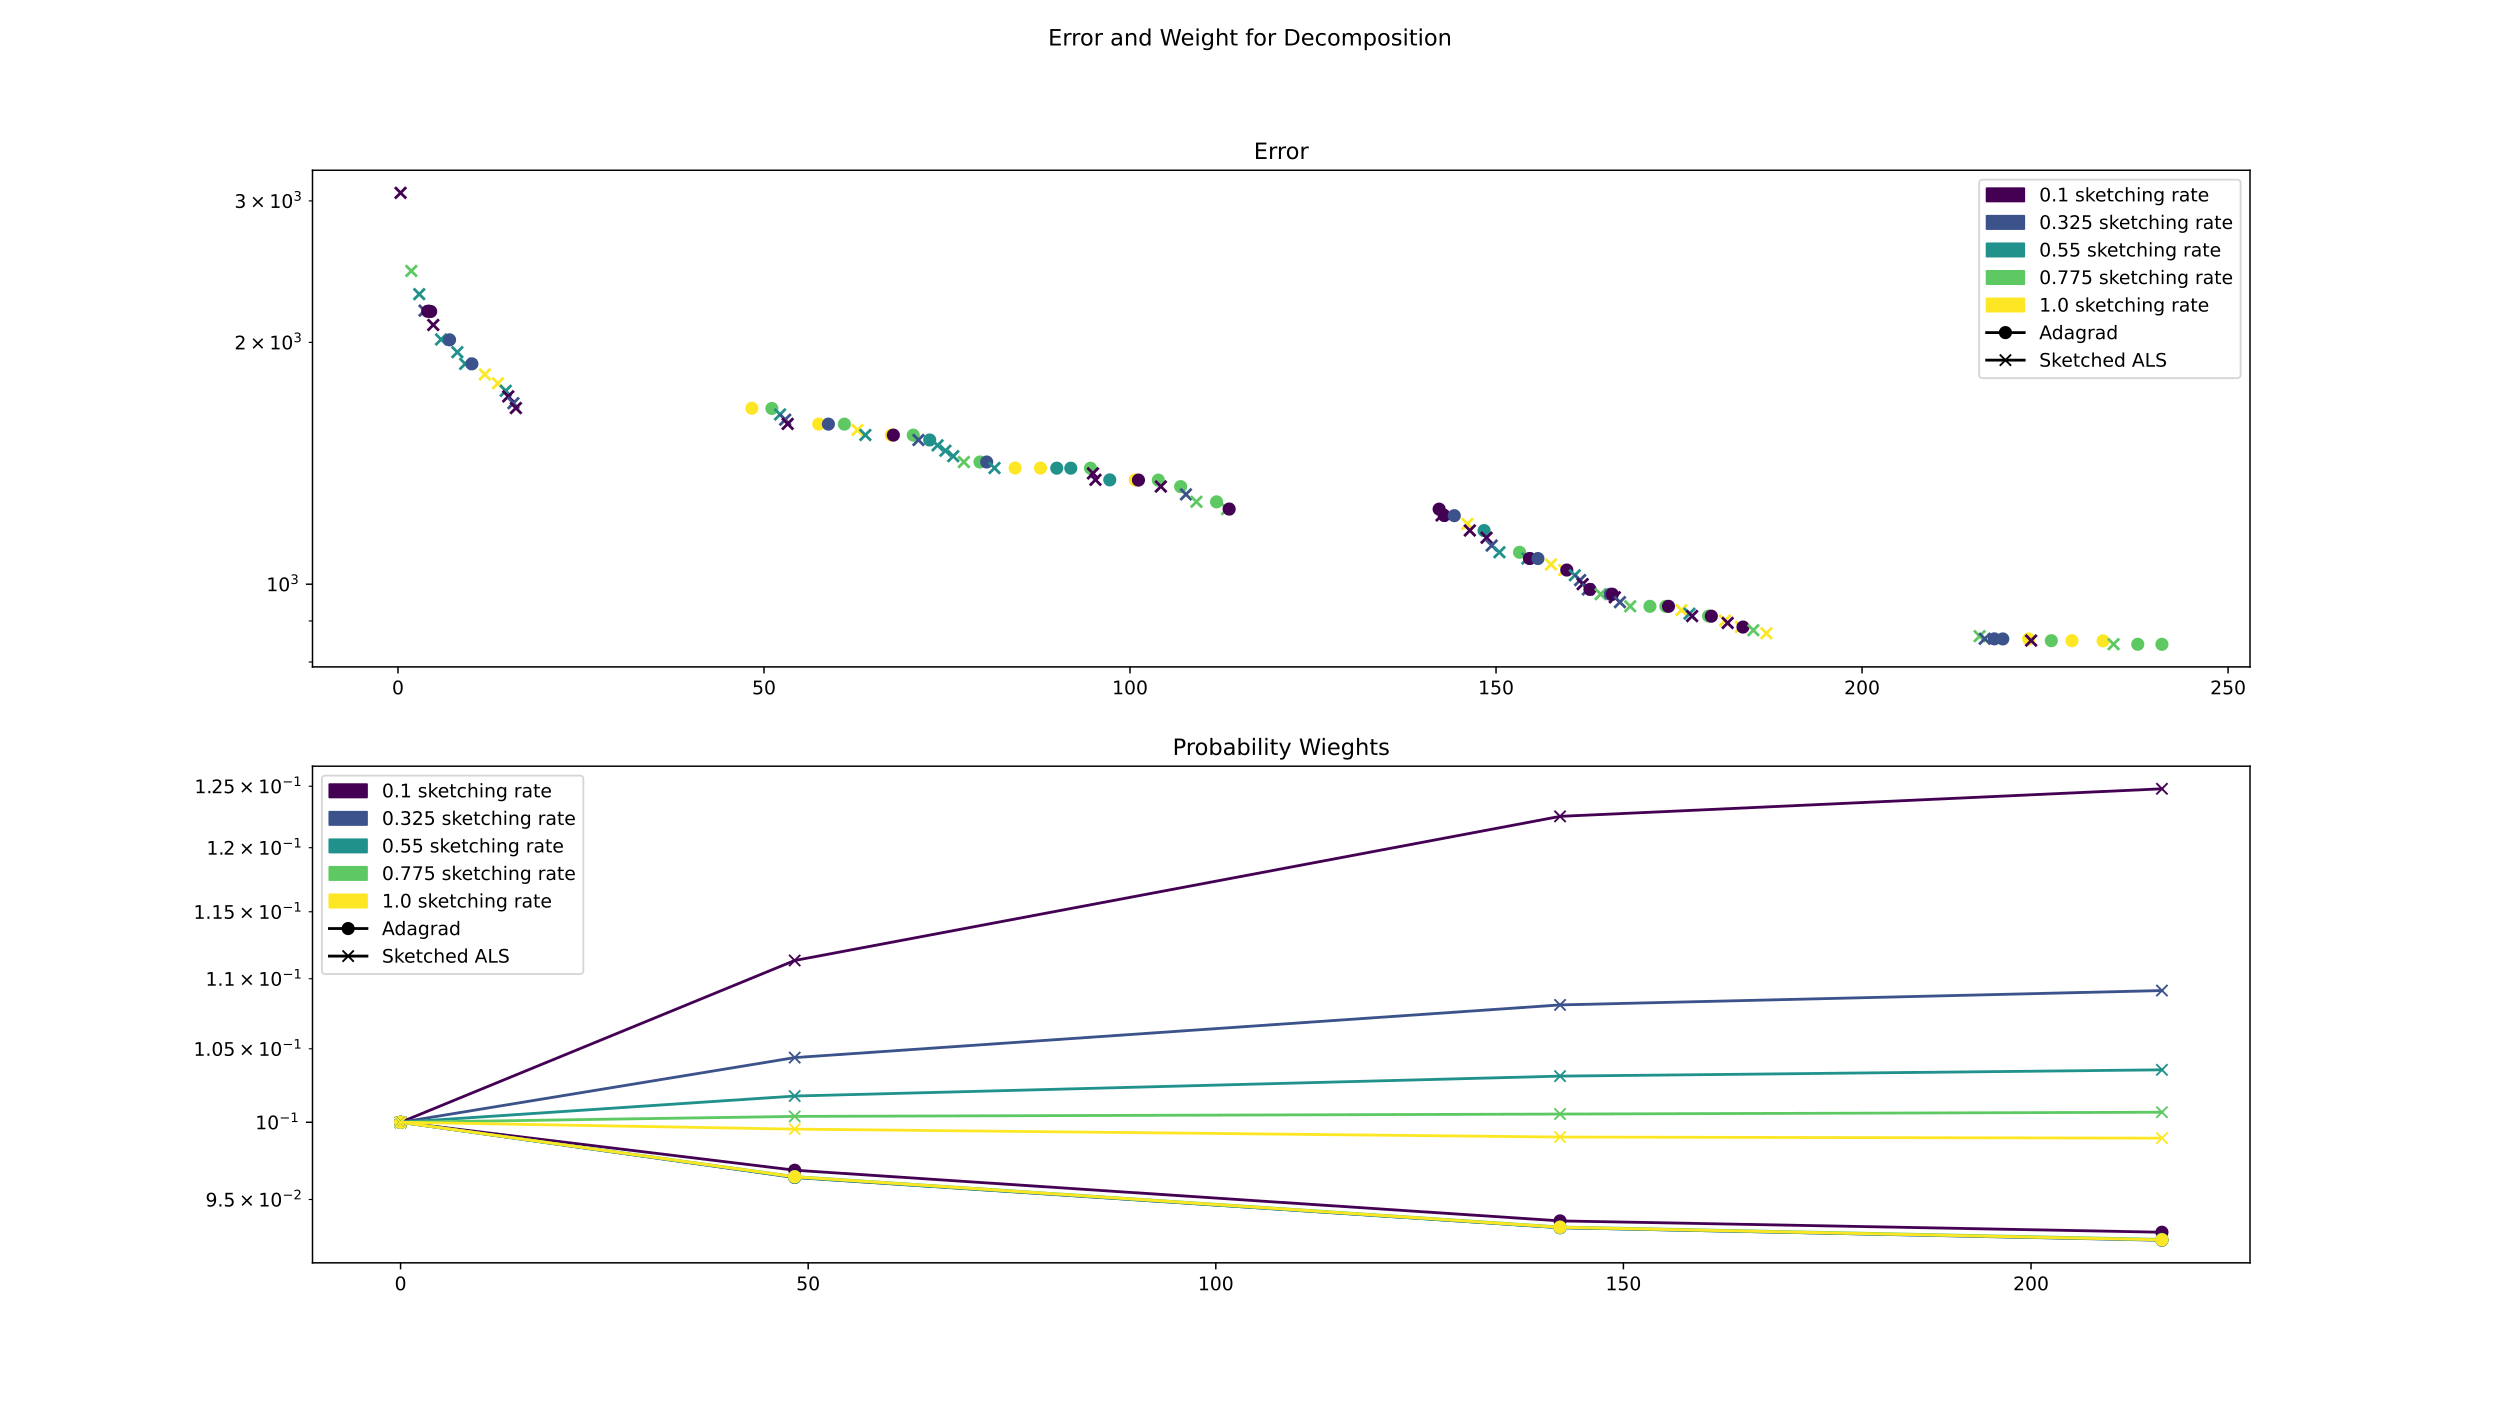 <?xml version="1.0" encoding="utf-8" standalone="no"?>
<!DOCTYPE svg PUBLIC "-//W3C//DTD SVG 1.1//EN"
  "http://www.w3.org/Graphics/SVG/1.1/DTD/svg11.dtd">
<!-- Created with matplotlib (https://matplotlib.org/) -->
<svg height="756pt" version="1.1" viewBox="0 0 1332 756" width="1332pt" xmlns="http://www.w3.org/2000/svg" xmlns:xlink="http://www.w3.org/1999/xlink">
 <defs>
  <style type="text/css">
*{stroke-linecap:butt;stroke-linejoin:round;}
  </style>
 </defs>
 <g id="figure_1">
  <g id="patch_1">
   <path d="M 0 756 
L 1332 756 
L 1332 0 
L 0 0 
z
" style="fill:#ffffff;"/>
  </g>
  <g id="axes_1">
   <g id="patch_2">
    <path d="M 166.5 355.32 
L 1198.8 355.32 
L 1198.8 90.72 
L 166.5 90.72 
z
" style="fill:#ffffff;"/>
   </g>
   <g id="PathCollection_1">
    <defs>
     <path d="M -3 3 
L 3 -3 
M -3 -3 
L 3 3 
" id="mcac2ab8997" style="stroke:#440154;stroke-width:1.5;"/>
    </defs>
    <g clip-path="url(#p094e7d2d20)">
     <use style="fill:#440154;stroke:#440154;stroke-width:1.5;" x="213.423" xlink:href="#mcac2ab8997" y="102.747"/>
    </g>
   </g>
   <g id="PathCollection_2">
    <defs>
     <path d="M -3 3 
L 3 -3 
M -3 -3 
L 3 3 
" id="m91dbfdbe40" style="stroke:#5ec962;stroke-width:1.5;"/>
    </defs>
    <g clip-path="url(#p094e7d2d20)">
     <use style="fill:#5ec962;stroke:#5ec962;stroke-width:1.5;" x="219.143" xlink:href="#m91dbfdbe40" y="144.368"/>
    </g>
   </g>
   <g id="PathCollection_3">
    <defs>
     <path d="M -3 3 
L 3 -3 
M -3 -3 
L 3 3 
" id="m4bfbbccafd" style="stroke:#21918c;stroke-width:1.5;"/>
    </defs>
    <g clip-path="url(#p094e7d2d20)">
     <use style="fill:#21918c;stroke:#21918c;stroke-width:1.5;" x="223.384" xlink:href="#m4bfbbccafd" y="156.72"/>
    </g>
   </g>
   <g id="PathCollection_4">
    <defs>
     <path d="M -3 3 
L 3 -3 
M -3 -3 
L 3 3 
" id="m1359ffc629" style="stroke:#3b528b;stroke-width:1.5;"/>
    </defs>
    <g clip-path="url(#p094e7d2d20)">
     <use style="fill:#3b528b;stroke:#3b528b;stroke-width:1.5;" x="226.199" xlink:href="#m1359ffc629" y="165.511"/>
    </g>
   </g>
   <g id="PathCollection_5">
    <defs>
     <path d="M 0 3 
C 0.796 3 1.559 2.684 2.121 2.121 
C 2.684 1.559 3 0.796 3 0 
C 3 -0.796 2.684 -1.559 2.121 -2.121 
C 1.559 -2.684 0.796 -3 0 -3 
C -0.796 -3 -1.559 -2.684 -2.121 -2.121 
C -2.684 -1.559 -3 -0.796 -3 0 
C -3 0.796 -2.684 1.559 -2.121 2.121 
C -1.559 2.684 -0.796 3 0 3 
z
" id="m77bd4a4f7c" style="stroke:#440154;"/>
    </defs>
    <g clip-path="url(#p094e7d2d20)">
     <use style="fill:#440154;stroke:#440154;" x="227.859" xlink:href="#m77bd4a4f7c" y="165.852"/>
    </g>
   </g>
   <g id="PathCollection_6">
    <g clip-path="url(#p094e7d2d20)">
     <use style="fill:#440154;stroke:#440154;" x="229.465" xlink:href="#m77bd4a4f7c" y="165.96"/>
    </g>
   </g>
   <g id="PathCollection_7">
    <g clip-path="url(#p094e7d2d20)">
     <use style="fill:#440154;stroke:#440154;stroke-width:1.5;" x="230.84" xlink:href="#mcac2ab8997" y="173.131"/>
    </g>
   </g>
   <g id="PathCollection_8">
    <g clip-path="url(#p094e7d2d20)">
     <use style="fill:#21918c;stroke:#21918c;stroke-width:1.5;" x="234.998" xlink:href="#m4bfbbccafd" y="180.863"/>
    </g>
   </g>
   <g id="PathCollection_9">
    <defs>
     <path d="M 0 3 
C 0.796 3 1.559 2.684 2.121 2.121 
C 2.684 1.559 3 0.796 3 0 
C 3 -0.796 2.684 -1.559 2.121 -2.121 
C 1.559 -2.684 0.796 -3 0 -3 
C -0.796 -3 -1.559 -2.684 -2.121 -2.121 
C -2.684 -1.559 -3 -0.796 -3 0 
C -3 0.796 -2.684 1.559 -2.121 2.121 
C -1.559 2.684 -0.796 3 0 3 
z
" id="m789e7e2ecd" style="stroke:#3b528b;"/>
    </defs>
    <g clip-path="url(#p094e7d2d20)">
     <use style="fill:#3b528b;stroke:#3b528b;" x="239.517" xlink:href="#m789e7e2ecd" y="181.06"/>
    </g>
   </g>
   <g id="PathCollection_10">
    <g clip-path="url(#p094e7d2d20)">
     <use style="fill:#21918c;stroke:#21918c;stroke-width:1.5;" x="243.67" xlink:href="#m4bfbbccafd" y="187.649"/>
    </g>
   </g>
   <g id="PathCollection_11">
    <g clip-path="url(#p094e7d2d20)">
     <use style="fill:#21918c;stroke:#21918c;stroke-width:1.5;" x="247.843" xlink:href="#m4bfbbccafd" y="193.86"/>
    </g>
   </g>
   <g id="PathCollection_12">
    <g clip-path="url(#p094e7d2d20)">
     <use style="fill:#3b528b;stroke:#3b528b;" x="251.418" xlink:href="#m789e7e2ecd" y="193.86"/>
    </g>
   </g>
   <g id="PathCollection_13">
    <defs>
     <path d="M -3 3 
L 3 -3 
M -3 -3 
L 3 3 
" id="m2d786a94f6" style="stroke:#fde725;stroke-width:1.5;"/>
    </defs>
    <g clip-path="url(#p094e7d2d20)">
     <use style="fill:#fde725;stroke:#fde725;stroke-width:1.5;" x="258.347" xlink:href="#m2d786a94f6" y="199.464"/>
    </g>
   </g>
   <g id="PathCollection_14">
    <g clip-path="url(#p094e7d2d20)">
     <use style="fill:#fde725;stroke:#fde725;stroke-width:1.5;" x="265.317" xlink:href="#m2d786a94f6" y="204.236"/>
    </g>
   </g>
   <g id="PathCollection_15">
    <g clip-path="url(#p094e7d2d20)">
     <use style="fill:#21918c;stroke:#21918c;stroke-width:1.5;" x="269.453" xlink:href="#m4bfbbccafd" y="208.222"/>
    </g>
   </g>
   <g id="PathCollection_16">
    <g clip-path="url(#p094e7d2d20)">
     <use style="fill:#440154;stroke:#440154;stroke-width:1.5;" x="270.773" xlink:href="#mcac2ab8997" y="211.195"/>
    </g>
   </g>
   <g id="PathCollection_17">
    <g clip-path="url(#p094e7d2d20)">
     <use style="fill:#3b528b;stroke:#3b528b;stroke-width:1.5;" x="273.539" xlink:href="#m1359ffc629" y="214.819"/>
    </g>
   </g>
   <g id="PathCollection_18">
    <g clip-path="url(#p094e7d2d20)">
     <use style="fill:#440154;stroke:#440154;stroke-width:1.5;" x="274.855" xlink:href="#mcac2ab8997" y="217.412"/>
    </g>
   </g>
   <g id="PathCollection_19">
    <defs>
     <path d="M 0 3 
C 0.796 3 1.559 2.684 2.121 2.121 
C 2.684 1.559 3 0.796 3 0 
C 3 -0.796 2.684 -1.559 2.121 -2.121 
C 1.559 -2.684 0.796 -3 0 -3 
C -0.796 -3 -1.559 -2.684 -2.121 -2.121 
C -2.684 -1.559 -3 -0.796 -3 0 
C -3 0.796 -2.684 1.559 -2.121 2.121 
C -1.559 2.684 -0.796 3 0 3 
z
" id="m7d7d889d11" style="stroke:#fde725;"/>
    </defs>
    <g clip-path="url(#p094e7d2d20)">
     <use style="fill:#fde725;stroke:#fde725;" x="400.598" xlink:href="#m7d7d889d11" y="217.535"/>
    </g>
   </g>
   <g id="PathCollection_20">
    <defs>
     <path d="M 0 3 
C 0.796 3 1.559 2.684 2.121 2.121 
C 2.684 1.559 3 0.796 3 0 
C 3 -0.796 2.684 -1.559 2.121 -2.121 
C 1.559 -2.684 0.796 -3 0 -3 
C -0.796 -3 -1.559 -2.684 -2.121 -2.121 
C -2.684 -1.559 -3 -0.796 -3 0 
C -3 0.796 -2.684 1.559 -2.121 2.121 
C -1.559 2.684 -0.796 3 0 3 
z
" id="m848eab3564" style="stroke:#5ec962;"/>
    </defs>
    <g clip-path="url(#p094e7d2d20)">
     <use style="fill:#5ec962;stroke:#5ec962;" x="411.257" xlink:href="#m848eab3564" y="217.639"/>
    </g>
   </g>
   <g id="PathCollection_21">
    <g clip-path="url(#p094e7d2d20)">
     <use style="fill:#21918c;stroke:#21918c;stroke-width:1.5;" x="415.607" xlink:href="#m4bfbbccafd" y="220.819"/>
    </g>
   </g>
   <g id="PathCollection_22">
    <g clip-path="url(#p094e7d2d20)">
     <use style="fill:#3b528b;stroke:#3b528b;stroke-width:1.5;" x="418.348" xlink:href="#m1359ffc629" y="223.61"/>
    </g>
   </g>
   <g id="PathCollection_23">
    <g clip-path="url(#p094e7d2d20)">
     <use style="fill:#440154;stroke:#440154;stroke-width:1.5;" x="419.662" xlink:href="#mcac2ab8997" y="225.852"/>
    </g>
   </g>
   <g id="PathCollection_24">
    <g clip-path="url(#p094e7d2d20)">
     <use style="fill:#fde725;stroke:#fde725;" x="436.232" xlink:href="#m7d7d889d11" y="225.956"/>
    </g>
   </g>
   <g id="PathCollection_25">
    <g clip-path="url(#p094e7d2d20)">
     <use style="fill:#3b528b;stroke:#3b528b;" x="441.371" xlink:href="#m789e7e2ecd" y="225.976"/>
    </g>
   </g>
   <g id="PathCollection_26">
    <g clip-path="url(#p094e7d2d20)">
     <use style="fill:#5ec962;stroke:#5ec962;" x="449.873" xlink:href="#m848eab3564" y="225.98"/>
    </g>
   </g>
   <g id="PathCollection_27">
    <g clip-path="url(#p094e7d2d20)">
     <use style="fill:#fde725;stroke:#fde725;stroke-width:1.5;" x="456.846" xlink:href="#m2d786a94f6" y="229.076"/>
    </g>
   </g>
   <g id="PathCollection_28">
    <g clip-path="url(#p094e7d2d20)">
     <use style="fill:#21918c;stroke:#21918c;stroke-width:1.5;" x="461.061" xlink:href="#m4bfbbccafd" y="231.779"/>
    </g>
   </g>
   <g id="PathCollection_29">
    <g clip-path="url(#p094e7d2d20)">
     <use style="fill:#fde725;stroke:#fde725;" x="474.876" xlink:href="#m7d7d889d11" y="231.824"/>
    </g>
   </g>
   <g id="PathCollection_30">
    <g clip-path="url(#p094e7d2d20)">
     <use style="fill:#440154;stroke:#440154;" x="475.979" xlink:href="#m77bd4a4f7c" y="231.824"/>
    </g>
   </g>
   <g id="PathCollection_31">
    <g clip-path="url(#p094e7d2d20)">
     <use style="fill:#5ec962;stroke:#5ec962;" x="486.591" xlink:href="#m848eab3564" y="231.835"/>
    </g>
   </g>
   <g id="PathCollection_32">
    <g clip-path="url(#p094e7d2d20)">
     <use style="fill:#3b528b;stroke:#3b528b;stroke-width:1.5;" x="489.348" xlink:href="#m1359ffc629" y="234.42"/>
    </g>
   </g>
   <g id="PathCollection_33">
    <defs>
     <path d="M 0 3 
C 0.796 3 1.559 2.684 2.121 2.121 
C 2.684 1.559 3 0.796 3 0 
C 3 -0.796 2.684 -1.559 2.121 -2.121 
C 1.559 -2.684 0.796 -3 0 -3 
C -0.796 -3 -1.559 -2.684 -2.121 -2.121 
C -2.684 -1.559 -3 -0.796 -3 0 
C -3 0.796 -2.684 1.559 -2.121 2.121 
C -1.559 2.684 -0.796 3 0 3 
z
" id="m19afaf5c4f" style="stroke:#21918c;"/>
    </defs>
    <g clip-path="url(#p094e7d2d20)">
     <use style="fill:#21918c;stroke:#21918c;" x="495.347" xlink:href="#m19afaf5c4f" y="234.421"/>
    </g>
   </g>
   <g id="PathCollection_34">
    <g clip-path="url(#p094e7d2d20)">
     <use style="fill:#21918c;stroke:#21918c;stroke-width:1.5;" x="499.529" xlink:href="#m4bfbbccafd" y="237.275"/>
    </g>
   </g>
   <g id="PathCollection_35">
    <g clip-path="url(#p094e7d2d20)">
     <use style="fill:#21918c;stroke:#21918c;stroke-width:1.5;" x="503.721" xlink:href="#m4bfbbccafd" y="240.139"/>
    </g>
   </g>
   <g id="PathCollection_36">
    <g clip-path="url(#p094e7d2d20)">
     <use style="fill:#21918c;stroke:#21918c;stroke-width:1.5;" x="507.901" xlink:href="#m4bfbbccafd" y="243.053"/>
    </g>
   </g>
   <g id="PathCollection_37">
    <g clip-path="url(#p094e7d2d20)">
     <use style="fill:#5ec962;stroke:#5ec962;stroke-width:1.5;" x="513.561" xlink:href="#m91dbfdbe40" y="246.162"/>
    </g>
   </g>
   <g id="PathCollection_38">
    <g clip-path="url(#p094e7d2d20)">
     <use style="fill:#5ec962;stroke:#5ec962;" x="522.121" xlink:href="#m848eab3564" y="246.162"/>
    </g>
   </g>
   <g id="PathCollection_39">
    <g clip-path="url(#p094e7d2d20)">
     <use style="fill:#3b528b;stroke:#3b528b;" x="525.701" xlink:href="#m789e7e2ecd" y="246.162"/>
    </g>
   </g>
   <g id="PathCollection_40">
    <g clip-path="url(#p094e7d2d20)">
     <use style="fill:#21918c;stroke:#21918c;stroke-width:1.5;" x="529.85" xlink:href="#m4bfbbccafd" y="249.358"/>
    </g>
   </g>
   <g id="PathCollection_41">
    <g clip-path="url(#p094e7d2d20)">
     <use style="fill:#fde725;stroke:#fde725;" x="540.845" xlink:href="#m7d7d889d11" y="249.358"/>
    </g>
   </g>
   <g id="PathCollection_42">
    <g clip-path="url(#p094e7d2d20)">
     <use style="fill:#fde725;stroke:#fde725;" x="554.386" xlink:href="#m7d7d889d11" y="249.391"/>
    </g>
   </g>
   <g id="PathCollection_43">
    <g clip-path="url(#p094e7d2d20)">
     <use style="fill:#21918c;stroke:#21918c;" x="563.044" xlink:href="#m19afaf5c4f" y="249.439"/>
    </g>
   </g>
   <g id="PathCollection_44">
    <g clip-path="url(#p094e7d2d20)">
     <use style="fill:#21918c;stroke:#21918c;" x="570.52" xlink:href="#m19afaf5c4f" y="249.453"/>
    </g>
   </g>
   <g id="PathCollection_45">
    <g clip-path="url(#p094e7d2d20)">
     <use style="fill:#5ec962;stroke:#5ec962;" x="581.017" xlink:href="#m848eab3564" y="249.464"/>
    </g>
   </g>
   <g id="PathCollection_46">
    <g clip-path="url(#p094e7d2d20)">
     <use style="fill:#440154;stroke:#440154;stroke-width:1.5;" x="582.333" xlink:href="#mcac2ab8997" y="252.22"/>
    </g>
   </g>
   <g id="PathCollection_47">
    <g clip-path="url(#p094e7d2d20)">
     <use style="fill:#440154;stroke:#440154;stroke-width:1.5;" x="583.665" xlink:href="#mcac2ab8997" y="255.64"/>
    </g>
   </g>
   <g id="PathCollection_48">
    <g clip-path="url(#p094e7d2d20)">
     <use style="fill:#21918c;stroke:#21918c;" x="591.283" xlink:href="#m19afaf5c4f" y="255.693"/>
    </g>
   </g>
   <g id="PathCollection_49">
    <g clip-path="url(#p094e7d2d20)">
     <use style="fill:#fde725;stroke:#fde725;" x="604.914" xlink:href="#m7d7d889d11" y="255.72"/>
    </g>
   </g>
   <g id="PathCollection_50">
    <g clip-path="url(#p094e7d2d20)">
     <use style="fill:#440154;stroke:#440154;" x="606.576" xlink:href="#m77bd4a4f7c" y="255.784"/>
    </g>
   </g>
   <g id="PathCollection_51">
    <g clip-path="url(#p094e7d2d20)">
     <use style="fill:#5ec962;stroke:#5ec962;" x="617.145" xlink:href="#m848eab3564" y="255.802"/>
    </g>
   </g>
   <g id="PathCollection_52">
    <g clip-path="url(#p094e7d2d20)">
     <use style="fill:#440154;stroke:#440154;stroke-width:1.5;" x="618.5" xlink:href="#mcac2ab8997" y="259.213"/>
    </g>
   </g>
   <g id="PathCollection_53">
    <g clip-path="url(#p094e7d2d20)">
     <use style="fill:#5ec962;stroke:#5ec962;" x="629.049" xlink:href="#m848eab3564" y="259.263"/>
    </g>
   </g>
   <g id="PathCollection_54">
    <g clip-path="url(#p094e7d2d20)">
     <use style="fill:#3b528b;stroke:#3b528b;stroke-width:1.5;" x="631.864" xlink:href="#m1359ffc629" y="263.391"/>
    </g>
   </g>
   <g id="PathCollection_55">
    <g clip-path="url(#p094e7d2d20)">
     <use style="fill:#5ec962;stroke:#5ec962;stroke-width:1.5;" x="637.452" xlink:href="#m91dbfdbe40" y="267.345"/>
    </g>
   </g>
   <g id="PathCollection_56">
    <g clip-path="url(#p094e7d2d20)">
     <use style="fill:#5ec962;stroke:#5ec962;" x="648.182" xlink:href="#m848eab3564" y="267.382"/>
    </g>
   </g>
   <g id="PathCollection_57">
    <g clip-path="url(#p094e7d2d20)">
     <use style="fill:#5ec962;stroke:#5ec962;stroke-width:1.5;" x="653.782" xlink:href="#m91dbfdbe40" y="271.233"/>
    </g>
   </g>
   <g id="PathCollection_58">
    <g clip-path="url(#p094e7d2d20)">
     <use style="fill:#440154;stroke:#440154;" x="654.89" xlink:href="#m77bd4a4f7c" y="271.232"/>
    </g>
   </g>
   <g id="PathCollection_59">
    <g clip-path="url(#p094e7d2d20)">
     <use style="fill:#440154;stroke:#440154;" x="766.767" xlink:href="#m77bd4a4f7c" y="271.275"/>
    </g>
   </g>
   <g id="PathCollection_60">
    <g clip-path="url(#p094e7d2d20)">
     <use style="fill:#440154;stroke:#440154;stroke-width:1.5;" x="768.065" xlink:href="#mcac2ab8997" y="274.616"/>
    </g>
   </g>
   <g id="PathCollection_61">
    <g clip-path="url(#p094e7d2d20)">
     <use style="fill:#440154;stroke:#440154;" x="769.48" xlink:href="#m77bd4a4f7c" y="274.667"/>
    </g>
   </g>
   <g id="PathCollection_62">
    <g clip-path="url(#p094e7d2d20)">
     <use style="fill:#3b528b;stroke:#3b528b;" x="774.846" xlink:href="#m789e7e2ecd" y="274.744"/>
    </g>
   </g>
   <g id="PathCollection_63">
    <g clip-path="url(#p094e7d2d20)">
     <use style="fill:#fde725;stroke:#fde725;stroke-width:1.5;" x="781.828" xlink:href="#m2d786a94f6" y="279.128"/>
    </g>
   </g>
   <g id="PathCollection_64">
    <g clip-path="url(#p094e7d2d20)">
     <use style="fill:#440154;stroke:#440154;stroke-width:1.5;" x="783.126" xlink:href="#mcac2ab8997" y="282.63"/>
    </g>
   </g>
   <g id="PathCollection_65">
    <g clip-path="url(#p094e7d2d20)">
     <use style="fill:#21918c;stroke:#21918c;" x="790.721" xlink:href="#m19afaf5c4f" y="282.691"/>
    </g>
   </g>
   <g id="PathCollection_66">
    <g clip-path="url(#p094e7d2d20)">
     <use style="fill:#440154;stroke:#440154;stroke-width:1.5;" x="792.02" xlink:href="#mcac2ab8997" y="286.489"/>
    </g>
   </g>
   <g id="PathCollection_67">
    <g clip-path="url(#p094e7d2d20)">
     <use style="fill:#3b528b;stroke:#3b528b;stroke-width:1.5;" x="794.767" xlink:href="#m1359ffc629" y="290.67"/>
    </g>
   </g>
   <g id="PathCollection_68">
    <g clip-path="url(#p094e7d2d20)">
     <use style="fill:#21918c;stroke:#21918c;stroke-width:1.5;" x="798.893" xlink:href="#m4bfbbccafd" y="294.243"/>
    </g>
   </g>
   <g id="PathCollection_69">
    <g clip-path="url(#p094e7d2d20)">
     <use style="fill:#5ec962;stroke:#5ec962;" x="809.614" xlink:href="#m848eab3564" y="294.269"/>
    </g>
   </g>
   <g id="PathCollection_70">
    <g clip-path="url(#p094e7d2d20)">
     <use style="fill:#21918c;stroke:#21918c;stroke-width:1.5;" x="813.787" xlink:href="#m4bfbbccafd" y="297.569"/>
    </g>
   </g>
   <g id="PathCollection_71">
    <g clip-path="url(#p094e7d2d20)">
     <use style="fill:#440154;stroke:#440154;" x="814.894" xlink:href="#m77bd4a4f7c" y="297.568"/>
    </g>
   </g>
   <g id="PathCollection_72">
    <g clip-path="url(#p094e7d2d20)">
     <use style="fill:#3b528b;stroke:#3b528b;" x="819.404" xlink:href="#m789e7e2ecd" y="297.591"/>
    </g>
   </g>
   <g id="PathCollection_73">
    <g clip-path="url(#p094e7d2d20)">
     <use style="fill:#fde725;stroke:#fde725;stroke-width:1.5;" x="826.359" xlink:href="#m2d786a94f6" y="300.744"/>
    </g>
   </g>
   <g id="PathCollection_74">
    <g clip-path="url(#p094e7d2d20)">
     <use style="fill:#fde725;stroke:#fde725;stroke-width:1.5;" x="833.422" xlink:href="#m2d786a94f6" y="303.713"/>
    </g>
   </g>
   <g id="PathCollection_75">
    <g clip-path="url(#p094e7d2d20)">
     <use style="fill:#440154;stroke:#440154;" x="834.78" xlink:href="#m77bd4a4f7c" y="303.718"/>
    </g>
   </g>
   <g id="PathCollection_76">
    <g clip-path="url(#p094e7d2d20)">
     <use style="fill:#21918c;stroke:#21918c;stroke-width:1.5;" x="839.071" xlink:href="#m4bfbbccafd" y="306.493"/>
    </g>
   </g>
   <g id="PathCollection_77">
    <g clip-path="url(#p094e7d2d20)">
     <use style="fill:#3b528b;stroke:#3b528b;stroke-width:1.5;" x="841.88" xlink:href="#m1359ffc629" y="309.085"/>
    </g>
   </g>
   <g id="PathCollection_78">
    <g clip-path="url(#p094e7d2d20)">
     <use style="fill:#440154;stroke:#440154;stroke-width:1.5;" x="843.242" xlink:href="#mcac2ab8997" y="311.221"/>
    </g>
   </g>
   <g id="PathCollection_79">
    <g clip-path="url(#p094e7d2d20)">
     <use style="fill:#3b528b;stroke:#3b528b;stroke-width:1.5;" x="846.021" xlink:href="#m1359ffc629" y="314.052"/>
    </g>
   </g>
   <g id="PathCollection_80">
    <g clip-path="url(#p094e7d2d20)">
     <use style="fill:#440154;stroke:#440154;" x="847.133" xlink:href="#m77bd4a4f7c" y="314.052"/>
    </g>
   </g>
   <g id="PathCollection_81">
    <g clip-path="url(#p094e7d2d20)">
     <use style="fill:#5ec962;stroke:#5ec962;stroke-width:1.5;" x="852.799" xlink:href="#m91dbfdbe40" y="316.581"/>
    </g>
   </g>
   <g id="PathCollection_82">
    <g clip-path="url(#p094e7d2d20)">
     <use style="fill:#3b528b;stroke:#3b528b;" x="857.913" xlink:href="#m789e7e2ecd" y="316.618"/>
    </g>
   </g>
   <g id="PathCollection_83">
    <g clip-path="url(#p094e7d2d20)">
     <use style="fill:#440154;stroke:#440154;" x="859.022" xlink:href="#m77bd4a4f7c" y="316.618"/>
    </g>
   </g>
   <g id="PathCollection_84">
    <g clip-path="url(#p094e7d2d20)">
     <use style="fill:#440154;stroke:#440154;stroke-width:1.5;" x="860.374" xlink:href="#mcac2ab8997" y="318.226"/>
    </g>
   </g>
   <g id="PathCollection_85">
    <g clip-path="url(#p094e7d2d20)">
     <use style="fill:#3b528b;stroke:#3b528b;stroke-width:1.5;" x="863.098" xlink:href="#m1359ffc629" y="320.821"/>
    </g>
   </g>
   <g id="PathCollection_86">
    <g clip-path="url(#p094e7d2d20)">
     <use style="fill:#5ec962;stroke:#5ec962;stroke-width:1.5;" x="868.578" xlink:href="#m91dbfdbe40" y="323.026"/>
    </g>
   </g>
   <g id="PathCollection_87">
    <g clip-path="url(#p094e7d2d20)">
     <use style="fill:#5ec962;stroke:#5ec962;" x="879.09" xlink:href="#m848eab3564" y="323.052"/>
    </g>
   </g>
   <g id="PathCollection_88">
    <g clip-path="url(#p094e7d2d20)">
     <use style="fill:#5ec962;stroke:#5ec962;" x="887.576" xlink:href="#m848eab3564" y="323.052"/>
    </g>
   </g>
   <g id="PathCollection_89">
    <g clip-path="url(#p094e7d2d20)">
     <use style="fill:#440154;stroke:#440154;" x="888.984" xlink:href="#m77bd4a4f7c" y="323.05"/>
    </g>
   </g>
   <g id="PathCollection_90">
    <g clip-path="url(#p094e7d2d20)">
     <use style="fill:#fde725;stroke:#fde725;stroke-width:1.5;" x="895.881" xlink:href="#m2d786a94f6" y="325.074"/>
    </g>
   </g>
   <g id="PathCollection_91">
    <g clip-path="url(#p094e7d2d20)">
     <use style="fill:#21918c;stroke:#21918c;stroke-width:1.5;" x="900.159" xlink:href="#m4bfbbccafd" y="326.972"/>
    </g>
   </g>
   <g id="PathCollection_92">
    <g clip-path="url(#p094e7d2d20)">
     <use style="fill:#440154;stroke:#440154;stroke-width:1.5;" x="901.549" xlink:href="#mcac2ab8997" y="328.238"/>
    </g>
   </g>
   <g id="PathCollection_93">
    <g clip-path="url(#p094e7d2d20)">
     <use style="fill:#5ec962;stroke:#5ec962;" x="910.347" xlink:href="#m848eab3564" y="328.242"/>
    </g>
   </g>
   <g id="PathCollection_94">
    <g clip-path="url(#p094e7d2d20)">
     <use style="fill:#440154;stroke:#440154;" x="911.806" xlink:href="#m77bd4a4f7c" y="328.301"/>
    </g>
   </g>
   <g id="PathCollection_95">
    <g clip-path="url(#p094e7d2d20)">
     <use style="fill:#fde725;stroke:#fde725;stroke-width:1.5;" x="919.093" xlink:href="#m2d786a94f6" y="330.651"/>
    </g>
   </g>
   <g id="PathCollection_96">
    <g clip-path="url(#p094e7d2d20)">
     <use style="fill:#440154;stroke:#440154;stroke-width:1.5;" x="920.499" xlink:href="#mcac2ab8997" y="331.905"/>
    </g>
   </g>
   <g id="PathCollection_97">
    <g clip-path="url(#p094e7d2d20)">
     <use style="fill:#fde725;stroke:#fde725;stroke-width:1.5;" x="927.556" xlink:href="#m2d786a94f6" y="334.102"/>
    </g>
   </g>
   <g id="PathCollection_98">
    <g clip-path="url(#p094e7d2d20)">
     <use style="fill:#440154;stroke:#440154;" x="928.66" xlink:href="#m77bd4a4f7c" y="334.102"/>
    </g>
   </g>
   <g id="PathCollection_99">
    <g clip-path="url(#p094e7d2d20)">
     <use style="fill:#5ec962;stroke:#5ec962;stroke-width:1.5;" x="934.191" xlink:href="#m91dbfdbe40" y="335.786"/>
    </g>
   </g>
   <g id="PathCollection_100">
    <g clip-path="url(#p094e7d2d20)">
     <use style="fill:#fde725;stroke:#fde725;stroke-width:1.5;" x="941.134" xlink:href="#m2d786a94f6" y="337.414"/>
    </g>
   </g>
   <g id="PathCollection_101">
    <g clip-path="url(#p094e7d2d20)">
     <use style="fill:#5ec962;stroke:#5ec962;stroke-width:1.5;" x="1054.732" xlink:href="#m91dbfdbe40" y="338.941"/>
    </g>
   </g>
   <g id="PathCollection_102">
    <g clip-path="url(#p094e7d2d20)">
     <use style="fill:#3b528b;stroke:#3b528b;stroke-width:1.5;" x="1057.466" xlink:href="#m1359ffc629" y="340.339"/>
    </g>
   </g>
   <g id="PathCollection_103">
    <g clip-path="url(#p094e7d2d20)">
     <use style="fill:#3b528b;stroke:#3b528b;" x="1062.57" xlink:href="#m789e7e2ecd" y="340.384"/>
    </g>
   </g>
   <g id="PathCollection_104">
    <g clip-path="url(#p094e7d2d20)">
     <use style="fill:#3b528b;stroke:#3b528b;" x="1067.078" xlink:href="#m789e7e2ecd" y="340.431"/>
    </g>
   </g>
   <g id="PathCollection_105">
    <g clip-path="url(#p094e7d2d20)">
     <use style="fill:#fde725;stroke:#fde725;" x="1080.88" xlink:href="#m7d7d889d11" y="340.451"/>
    </g>
   </g>
   <g id="PathCollection_106">
    <g clip-path="url(#p094e7d2d20)">
     <use style="fill:#440154;stroke:#440154;stroke-width:1.5;" x="1082.178" xlink:href="#mcac2ab8997" y="341.29"/>
    </g>
   </g>
   <g id="PathCollection_107">
    <g clip-path="url(#p094e7d2d20)">
     <use style="fill:#5ec962;stroke:#5ec962;" x="1092.952" xlink:href="#m848eab3564" y="341.365"/>
    </g>
   </g>
   <g id="PathCollection_108">
    <g clip-path="url(#p094e7d2d20)">
     <use style="fill:#fde725;stroke:#fde725;" x="1103.95" xlink:href="#m7d7d889d11" y="341.368"/>
    </g>
   </g>
   <g id="PathCollection_109">
    <g clip-path="url(#p094e7d2d20)">
     <use style="fill:#fde725;stroke:#fde725;" x="1120.521" xlink:href="#m7d7d889d11" y="341.456"/>
    </g>
   </g>
   <g id="PathCollection_110">
    <g clip-path="url(#p094e7d2d20)">
     <use style="fill:#5ec962;stroke:#5ec962;stroke-width:1.5;" x="1126.116" xlink:href="#m91dbfdbe40" y="343.232"/>
    </g>
   </g>
   <g id="PathCollection_111">
    <g clip-path="url(#p094e7d2d20)">
     <use style="fill:#5ec962;stroke:#5ec962;" x="1139.008" xlink:href="#m848eab3564" y="343.273"/>
    </g>
   </g>
   <g id="PathCollection_112">
    <g clip-path="url(#p094e7d2d20)">
     <use style="fill:#5ec962;stroke:#5ec962;" x="1151.877" xlink:href="#m848eab3564" y="343.293"/>
    </g>
   </g>
   <g id="matplotlib.axis_1">
    <g id="xtick_1">
     <g id="line2d_1">
      <defs>
       <path d="M 0 0 
L 0 3.5 
" id="mca6c7384af" style="stroke:#000000;stroke-width:0.8;"/>
      </defs>
      <g>
       <use style="stroke:#000000;stroke-width:0.8;" x="212.039" xlink:href="#mca6c7384af" y="355.32"/>
      </g>
     </g>
     <g id="text_1">
      <!-- 0 -->
      <defs>
       <path d="M 31.781 66.406 
Q 24.172 66.406 20.328 58.906 
Q 16.5 51.422 16.5 36.375 
Q 16.5 21.391 20.328 13.891 
Q 24.172 6.391 31.781 6.391 
Q 39.453 6.391 43.281 13.891 
Q 47.125 21.391 47.125 36.375 
Q 47.125 51.422 43.281 58.906 
Q 39.453 66.406 31.781 66.406 
z
M 31.781 74.219 
Q 44.047 74.219 50.516 64.516 
Q 56.984 54.828 56.984 36.375 
Q 56.984 17.969 50.516 8.266 
Q 44.047 -1.422 31.781 -1.422 
Q 19.531 -1.422 13.062 8.266 
Q 6.594 17.969 6.594 36.375 
Q 6.594 54.828 13.062 64.516 
Q 19.531 74.219 31.781 74.219 
z
" id="DejaVuSans-48"/>
      </defs>
      <g transform="translate(208.857 369.918)scale(0.1 -0.1)">
       <use xlink:href="#DejaVuSans-48"/>
      </g>
     </g>
    </g>
    <g id="xtick_2">
     <g id="line2d_2">
      <g>
       <use style="stroke:#000000;stroke-width:0.8;" x="407.054" xlink:href="#mca6c7384af" y="355.32"/>
      </g>
     </g>
     <g id="text_2">
      <!-- 50 -->
      <defs>
       <path d="M 10.797 72.906 
L 49.516 72.906 
L 49.516 64.594 
L 19.828 64.594 
L 19.828 46.734 
Q 21.969 47.469 24.109 47.828 
Q 26.266 48.188 28.422 48.188 
Q 40.625 48.188 47.75 41.5 
Q 54.891 34.812 54.891 23.391 
Q 54.891 11.625 47.562 5.094 
Q 40.234 -1.422 26.906 -1.422 
Q 22.312 -1.422 17.547 -0.641 
Q 12.797 0.141 7.719 1.703 
L 7.719 11.625 
Q 12.109 9.234 16.797 8.062 
Q 21.484 6.891 26.703 6.891 
Q 35.156 6.891 40.078 11.328 
Q 45.016 15.766 45.016 23.391 
Q 45.016 31 40.078 35.438 
Q 35.156 39.891 26.703 39.891 
Q 22.75 39.891 18.812 39.016 
Q 14.891 38.141 10.797 36.281 
z
" id="DejaVuSans-53"/>
      </defs>
      <g transform="translate(400.692 369.918)scale(0.1 -0.1)">
       <use xlink:href="#DejaVuSans-53"/>
       <use x="63.623" xlink:href="#DejaVuSans-48"/>
      </g>
     </g>
    </g>
    <g id="xtick_3">
     <g id="line2d_3">
      <g>
       <use style="stroke:#000000;stroke-width:0.8;" x="602.07" xlink:href="#mca6c7384af" y="355.32"/>
      </g>
     </g>
     <g id="text_3">
      <!-- 100 -->
      <defs>
       <path d="M 12.406 8.297 
L 28.516 8.297 
L 28.516 63.922 
L 10.984 60.406 
L 10.984 69.391 
L 28.422 72.906 
L 38.281 72.906 
L 38.281 8.297 
L 54.391 8.297 
L 54.391 0 
L 12.406 0 
z
" id="DejaVuSans-49"/>
      </defs>
      <g transform="translate(592.527 369.918)scale(0.1 -0.1)">
       <use xlink:href="#DejaVuSans-49"/>
       <use x="63.623" xlink:href="#DejaVuSans-48"/>
       <use x="127.246" xlink:href="#DejaVuSans-48"/>
      </g>
     </g>
    </g>
    <g id="xtick_4">
     <g id="line2d_4">
      <g>
       <use style="stroke:#000000;stroke-width:0.8;" x="797.086" xlink:href="#mca6c7384af" y="355.32"/>
      </g>
     </g>
     <g id="text_4">
      <!-- 150 -->
      <g transform="translate(787.543 369.918)scale(0.1 -0.1)">
       <use xlink:href="#DejaVuSans-49"/>
       <use x="63.623" xlink:href="#DejaVuSans-53"/>
       <use x="127.246" xlink:href="#DejaVuSans-48"/>
      </g>
     </g>
    </g>
    <g id="xtick_5">
     <g id="line2d_5">
      <g>
       <use style="stroke:#000000;stroke-width:0.8;" x="992.102" xlink:href="#mca6c7384af" y="355.32"/>
      </g>
     </g>
     <g id="text_5">
      <!-- 200 -->
      <defs>
       <path d="M 19.188 8.297 
L 53.609 8.297 
L 53.609 0 
L 7.328 0 
L 7.328 8.297 
Q 12.938 14.109 22.625 23.891 
Q 32.328 33.688 34.812 36.531 
Q 39.547 41.844 41.422 45.531 
Q 43.312 49.219 43.312 52.781 
Q 43.312 58.594 39.234 62.25 
Q 35.156 65.922 28.609 65.922 
Q 23.969 65.922 18.812 64.312 
Q 13.672 62.703 7.812 59.422 
L 7.812 69.391 
Q 13.766 71.781 18.938 73 
Q 24.125 74.219 28.422 74.219 
Q 39.75 74.219 46.484 68.547 
Q 53.219 62.891 53.219 53.422 
Q 53.219 48.922 51.531 44.891 
Q 49.859 40.875 45.406 35.406 
Q 44.188 33.984 37.641 27.219 
Q 31.109 20.453 19.188 8.297 
z
" id="DejaVuSans-50"/>
      </defs>
      <g transform="translate(982.558 369.918)scale(0.1 -0.1)">
       <use xlink:href="#DejaVuSans-50"/>
       <use x="63.623" xlink:href="#DejaVuSans-48"/>
       <use x="127.246" xlink:href="#DejaVuSans-48"/>
      </g>
     </g>
    </g>
    <g id="xtick_6">
     <g id="line2d_6">
      <g>
       <use style="stroke:#000000;stroke-width:0.8;" x="1187.118" xlink:href="#mca6c7384af" y="355.32"/>
      </g>
     </g>
     <g id="text_6">
      <!-- 250 -->
      <g transform="translate(1177.574 369.918)scale(0.1 -0.1)">
       <use xlink:href="#DejaVuSans-50"/>
       <use x="63.623" xlink:href="#DejaVuSans-53"/>
       <use x="127.246" xlink:href="#DejaVuSans-48"/>
      </g>
     </g>
    </g>
   </g>
   <g id="matplotlib.axis_2">
    <g id="ytick_1">
     <g id="line2d_7">
      <defs>
       <path d="M 0 0 
L -3.5 0 
" id="mffaa95fdde" style="stroke:#000000;stroke-width:0.8;"/>
      </defs>
      <g>
       <use style="stroke:#000000;stroke-width:0.8;" x="166.5" xlink:href="#mffaa95fdde" y="311.26"/>
      </g>
     </g>
     <g id="text_7">
      <!-- $\mathdefault{10^{3}}$ -->
      <defs>
       <path d="M 40.578 39.312 
Q 47.656 37.797 51.625 33 
Q 55.609 28.219 55.609 21.188 
Q 55.609 10.406 48.188 4.484 
Q 40.766 -1.422 27.094 -1.422 
Q 22.516 -1.422 17.656 -0.516 
Q 12.797 0.391 7.625 2.203 
L 7.625 11.719 
Q 11.719 9.328 16.594 8.109 
Q 21.484 6.891 26.812 6.891 
Q 36.078 6.891 40.938 10.547 
Q 45.797 14.203 45.797 21.188 
Q 45.797 27.641 41.281 31.266 
Q 36.766 34.906 28.719 34.906 
L 20.219 34.906 
L 20.219 43.016 
L 29.109 43.016 
Q 36.375 43.016 40.234 45.922 
Q 44.094 48.828 44.094 54.297 
Q 44.094 59.906 40.109 62.906 
Q 36.141 65.922 28.719 65.922 
Q 24.656 65.922 20.016 65.031 
Q 15.375 64.156 9.812 62.312 
L 9.812 71.094 
Q 15.438 72.656 20.344 73.438 
Q 25.25 74.219 29.594 74.219 
Q 40.828 74.219 47.359 69.109 
Q 53.906 64.016 53.906 55.328 
Q 53.906 49.266 50.438 45.094 
Q 46.969 40.922 40.578 39.312 
z
" id="DejaVuSans-51"/>
      </defs>
      <g transform="translate(141.9 315.059)scale(0.1 -0.1)">
       <use transform="translate(0 0.766)" xlink:href="#DejaVuSans-49"/>
       <use transform="translate(63.623 0.766)" xlink:href="#DejaVuSans-48"/>
       <use transform="translate(128.203 39.047)scale(0.7)" xlink:href="#DejaVuSans-51"/>
      </g>
     </g>
    </g>
    <g id="ytick_2">
     <g id="line2d_8">
      <defs>
       <path d="M 0 0 
L -2 0 
" id="m1008e39152" style="stroke:#000000;stroke-width:0.6;"/>
      </defs>
      <g>
       <use style="stroke:#000000;stroke-width:0.6;" x="166.5" xlink:href="#m1008e39152" y="352.737"/>
      </g>
     </g>
    </g>
    <g id="ytick_3">
     <g id="line2d_9">
      <g>
       <use style="stroke:#000000;stroke-width:0.6;" x="166.5" xlink:href="#m1008e39152" y="330.844"/>
      </g>
     </g>
    </g>
    <g id="ytick_4">
     <g id="line2d_10">
      <g>
       <use style="stroke:#000000;stroke-width:0.6;" x="166.5" xlink:href="#m1008e39152" y="182.42"/>
      </g>
     </g>
     <g id="text_8">
      <!-- $\mathdefault{2\times10^{3}}$ -->
      <defs>
       <path d="M 70.125 53.719 
L 47.797 31.297 
L 70.125 8.984 
L 64.312 3.078 
L 41.891 25.484 
L 19.484 3.078 
L 13.719 8.984 
L 35.984 31.297 
L 13.719 53.719 
L 19.484 59.625 
L 41.891 37.203 
L 64.312 59.625 
z
" id="DejaVuSans-215"/>
      </defs>
      <g transform="translate(124.9 186.22)scale(0.1 -0.1)">
       <use transform="translate(0 0.766)" xlink:href="#DejaVuSans-50"/>
       <use transform="translate(83.105 0.766)" xlink:href="#DejaVuSans-215"/>
       <use transform="translate(186.377 0.766)" xlink:href="#DejaVuSans-49"/>
       <use transform="translate(250 0.766)" xlink:href="#DejaVuSans-48"/>
       <use transform="translate(314.58 39.047)scale(0.7)" xlink:href="#DejaVuSans-51"/>
      </g>
     </g>
    </g>
    <g id="ytick_5">
     <g id="line2d_11">
      <g>
       <use style="stroke:#000000;stroke-width:0.6;" x="166.5" xlink:href="#m1008e39152" y="107.054"/>
      </g>
     </g>
     <g id="text_9">
      <!-- $\mathdefault{3\times10^{3}}$ -->
      <g transform="translate(124.9 110.853)scale(0.1 -0.1)">
       <use transform="translate(0 0.766)" xlink:href="#DejaVuSans-51"/>
       <use transform="translate(83.105 0.766)" xlink:href="#DejaVuSans-215"/>
       <use transform="translate(186.377 0.766)" xlink:href="#DejaVuSans-49"/>
       <use transform="translate(250 0.766)" xlink:href="#DejaVuSans-48"/>
       <use transform="translate(314.58 39.047)scale(0.7)" xlink:href="#DejaVuSans-51"/>
      </g>
     </g>
    </g>
   </g>
   <g id="patch_3">
    <path d="M 166.5 355.32 
L 166.5 90.72 
" style="fill:none;stroke:#000000;stroke-linecap:square;stroke-linejoin:miter;stroke-width:0.8;"/>
   </g>
   <g id="patch_4">
    <path d="M 1198.8 355.32 
L 1198.8 90.72 
" style="fill:none;stroke:#000000;stroke-linecap:square;stroke-linejoin:miter;stroke-width:0.8;"/>
   </g>
   <g id="patch_5">
    <path d="M 166.5 355.32 
L 1198.8 355.32 
" style="fill:none;stroke:#000000;stroke-linecap:square;stroke-linejoin:miter;stroke-width:0.8;"/>
   </g>
   <g id="patch_6">
    <path d="M 166.5 90.72 
L 1198.8 90.72 
" style="fill:none;stroke:#000000;stroke-linecap:square;stroke-linejoin:miter;stroke-width:0.8;"/>
   </g>
   <g id="text_10">
    <!-- Error -->
    <defs>
     <path d="M 9.812 72.906 
L 55.906 72.906 
L 55.906 64.594 
L 19.672 64.594 
L 19.672 43.016 
L 54.391 43.016 
L 54.391 34.719 
L 19.672 34.719 
L 19.672 8.297 
L 56.781 8.297 
L 56.781 0 
L 9.812 0 
z
" id="DejaVuSans-69"/>
     <path d="M 41.109 46.297 
Q 39.594 47.172 37.812 47.578 
Q 36.031 48 33.891 48 
Q 26.266 48 22.188 43.047 
Q 18.109 38.094 18.109 28.812 
L 18.109 0 
L 9.078 0 
L 9.078 54.688 
L 18.109 54.688 
L 18.109 46.188 
Q 20.953 51.172 25.484 53.578 
Q 30.031 56 36.531 56 
Q 37.453 56 38.578 55.875 
Q 39.703 55.766 41.062 55.516 
z
" id="DejaVuSans-114"/>
     <path d="M 30.609 48.391 
Q 23.391 48.391 19.188 42.75 
Q 14.984 37.109 14.984 27.297 
Q 14.984 17.484 19.156 11.844 
Q 23.344 6.203 30.609 6.203 
Q 37.797 6.203 41.984 11.859 
Q 46.188 17.531 46.188 27.297 
Q 46.188 37.016 41.984 42.703 
Q 37.797 48.391 30.609 48.391 
z
M 30.609 56 
Q 42.328 56 49.016 48.375 
Q 55.719 40.766 55.719 27.297 
Q 55.719 13.875 49.016 6.219 
Q 42.328 -1.422 30.609 -1.422 
Q 18.844 -1.422 12.172 6.219 
Q 5.516 13.875 5.516 27.297 
Q 5.516 40.766 12.172 48.375 
Q 18.844 56 30.609 56 
z
" id="DejaVuSans-111"/>
    </defs>
    <g transform="translate(668.028 84.72)scale(0.12 -0.12)">
     <use xlink:href="#DejaVuSans-69"/>
     <use x="63.184" xlink:href="#DejaVuSans-114"/>
     <use x="102.547" xlink:href="#DejaVuSans-114"/>
     <use x="141.41" xlink:href="#DejaVuSans-111"/>
     <use x="202.592" xlink:href="#DejaVuSans-114"/>
    </g>
   </g>
   <g id="legend_1">
    <g id="patch_7">
     <path d="M 1056.492 201.467 
L 1191.8 201.467 
Q 1193.8 201.467 1193.8 199.467 
L 1193.8 97.72 
Q 1193.8 95.72 1191.8 95.72 
L 1056.492 95.72 
Q 1054.492 95.72 1054.492 97.72 
L 1054.492 199.467 
Q 1054.492 201.467 1056.492 201.467 
z
" style="fill:#ffffff;opacity:0.8;stroke:#cccccc;stroke-linejoin:miter;"/>
    </g>
    <g id="patch_8">
     <path d="M 1058.492 107.318 
L 1078.492 107.318 
L 1078.492 100.318 
L 1058.492 100.318 
z
" style="fill:#440154;stroke:#440154;stroke-linejoin:miter;"/>
    </g>
    <g id="text_11">
     <!-- 0.1 sketching rate -->
     <defs>
      <path d="M 10.688 12.406 
L 21 12.406 
L 21 0 
L 10.688 0 
z
" id="DejaVuSans-46"/>
      <path id="DejaVuSans-32"/>
      <path d="M 44.281 53.078 
L 44.281 44.578 
Q 40.484 46.531 36.375 47.5 
Q 32.281 48.484 27.875 48.484 
Q 21.188 48.484 17.844 46.438 
Q 14.5 44.391 14.5 40.281 
Q 14.5 37.156 16.891 35.375 
Q 19.281 33.594 26.516 31.984 
L 29.594 31.297 
Q 39.156 29.25 43.188 25.516 
Q 47.219 21.781 47.219 15.094 
Q 47.219 7.469 41.188 3.016 
Q 35.156 -1.422 24.609 -1.422 
Q 20.219 -1.422 15.453 -0.562 
Q 10.688 0.297 5.422 2 
L 5.422 11.281 
Q 10.406 8.688 15.234 7.391 
Q 20.062 6.109 24.812 6.109 
Q 31.156 6.109 34.562 8.281 
Q 37.984 10.453 37.984 14.406 
Q 37.984 18.062 35.516 20.016 
Q 33.062 21.969 24.703 23.781 
L 21.578 24.516 
Q 13.234 26.266 9.516 29.906 
Q 5.812 33.547 5.812 39.891 
Q 5.812 47.609 11.281 51.797 
Q 16.75 56 26.812 56 
Q 31.781 56 36.172 55.266 
Q 40.578 54.547 44.281 53.078 
z
" id="DejaVuSans-115"/>
      <path d="M 9.078 75.984 
L 18.109 75.984 
L 18.109 31.109 
L 44.922 54.688 
L 56.391 54.688 
L 27.391 29.109 
L 57.625 0 
L 45.906 0 
L 18.109 26.703 
L 18.109 0 
L 9.078 0 
z
" id="DejaVuSans-107"/>
      <path d="M 56.203 29.594 
L 56.203 25.203 
L 14.891 25.203 
Q 15.484 15.922 20.484 11.062 
Q 25.484 6.203 34.422 6.203 
Q 39.594 6.203 44.453 7.469 
Q 49.312 8.734 54.109 11.281 
L 54.109 2.781 
Q 49.266 0.734 44.188 -0.344 
Q 39.109 -1.422 33.891 -1.422 
Q 20.797 -1.422 13.156 6.188 
Q 5.516 13.812 5.516 26.812 
Q 5.516 40.234 12.766 48.109 
Q 20.016 56 32.328 56 
Q 43.359 56 49.781 48.891 
Q 56.203 41.797 56.203 29.594 
z
M 47.219 32.234 
Q 47.125 39.594 43.094 43.984 
Q 39.062 48.391 32.422 48.391 
Q 24.906 48.391 20.391 44.141 
Q 15.875 39.891 15.188 32.172 
z
" id="DejaVuSans-101"/>
      <path d="M 18.312 70.219 
L 18.312 54.688 
L 36.812 54.688 
L 36.812 47.703 
L 18.312 47.703 
L 18.312 18.016 
Q 18.312 11.328 20.141 9.422 
Q 21.969 7.516 27.594 7.516 
L 36.812 7.516 
L 36.812 0 
L 27.594 0 
Q 17.188 0 13.234 3.875 
Q 9.281 7.766 9.281 18.016 
L 9.281 47.703 
L 2.688 47.703 
L 2.688 54.688 
L 9.281 54.688 
L 9.281 70.219 
z
" id="DejaVuSans-116"/>
      <path d="M 48.781 52.594 
L 48.781 44.188 
Q 44.969 46.297 41.141 47.344 
Q 37.312 48.391 33.406 48.391 
Q 24.656 48.391 19.812 42.844 
Q 14.984 37.312 14.984 27.297 
Q 14.984 17.281 19.812 11.734 
Q 24.656 6.203 33.406 6.203 
Q 37.312 6.203 41.141 7.25 
Q 44.969 8.297 48.781 10.406 
L 48.781 2.094 
Q 45.016 0.344 40.984 -0.531 
Q 36.969 -1.422 32.422 -1.422 
Q 20.062 -1.422 12.781 6.344 
Q 5.516 14.109 5.516 27.297 
Q 5.516 40.672 12.859 48.328 
Q 20.219 56 33.016 56 
Q 37.156 56 41.109 55.141 
Q 45.062 54.297 48.781 52.594 
z
" id="DejaVuSans-99"/>
      <path d="M 54.891 33.016 
L 54.891 0 
L 45.906 0 
L 45.906 32.719 
Q 45.906 40.484 42.875 44.328 
Q 39.844 48.188 33.797 48.188 
Q 26.516 48.188 22.312 43.547 
Q 18.109 38.922 18.109 30.906 
L 18.109 0 
L 9.078 0 
L 9.078 75.984 
L 18.109 75.984 
L 18.109 46.188 
Q 21.344 51.125 25.703 53.562 
Q 30.078 56 35.797 56 
Q 45.219 56 50.047 50.172 
Q 54.891 44.344 54.891 33.016 
z
" id="DejaVuSans-104"/>
      <path d="M 9.422 54.688 
L 18.406 54.688 
L 18.406 0 
L 9.422 0 
z
M 9.422 75.984 
L 18.406 75.984 
L 18.406 64.594 
L 9.422 64.594 
z
" id="DejaVuSans-105"/>
      <path d="M 54.891 33.016 
L 54.891 0 
L 45.906 0 
L 45.906 32.719 
Q 45.906 40.484 42.875 44.328 
Q 39.844 48.188 33.797 48.188 
Q 26.516 48.188 22.312 43.547 
Q 18.109 38.922 18.109 30.906 
L 18.109 0 
L 9.078 0 
L 9.078 54.688 
L 18.109 54.688 
L 18.109 46.188 
Q 21.344 51.125 25.703 53.562 
Q 30.078 56 35.797 56 
Q 45.219 56 50.047 50.172 
Q 54.891 44.344 54.891 33.016 
z
" id="DejaVuSans-110"/>
      <path d="M 45.406 27.984 
Q 45.406 37.75 41.375 43.109 
Q 37.359 48.484 30.078 48.484 
Q 22.859 48.484 18.828 43.109 
Q 14.797 37.75 14.797 27.984 
Q 14.797 18.266 18.828 12.891 
Q 22.859 7.516 30.078 7.516 
Q 37.359 7.516 41.375 12.891 
Q 45.406 18.266 45.406 27.984 
z
M 54.391 6.781 
Q 54.391 -7.172 48.188 -13.984 
Q 42 -20.797 29.203 -20.797 
Q 24.469 -20.797 20.266 -20.094 
Q 16.062 -19.391 12.109 -17.922 
L 12.109 -9.188 
Q 16.062 -11.328 19.922 -12.344 
Q 23.781 -13.375 27.781 -13.375 
Q 36.625 -13.375 41.016 -8.766 
Q 45.406 -4.156 45.406 5.172 
L 45.406 9.625 
Q 42.625 4.781 38.281 2.391 
Q 33.938 0 27.875 0 
Q 17.828 0 11.672 7.656 
Q 5.516 15.328 5.516 27.984 
Q 5.516 40.672 11.672 48.328 
Q 17.828 56 27.875 56 
Q 33.938 56 38.281 53.609 
Q 42.625 51.219 45.406 46.391 
L 45.406 54.688 
L 54.391 54.688 
z
" id="DejaVuSans-103"/>
      <path d="M 34.281 27.484 
Q 23.391 27.484 19.188 25 
Q 14.984 22.516 14.984 16.5 
Q 14.984 11.719 18.141 8.906 
Q 21.297 6.109 26.703 6.109 
Q 34.188 6.109 38.703 11.406 
Q 43.219 16.703 43.219 25.484 
L 43.219 27.484 
z
M 52.203 31.203 
L 52.203 0 
L 43.219 0 
L 43.219 8.297 
Q 40.141 3.328 35.547 0.953 
Q 30.953 -1.422 24.312 -1.422 
Q 15.922 -1.422 10.953 3.297 
Q 6 8.016 6 15.922 
Q 6 25.141 12.172 29.828 
Q 18.359 34.516 30.609 34.516 
L 43.219 34.516 
L 43.219 35.406 
Q 43.219 41.609 39.141 45 
Q 35.062 48.391 27.688 48.391 
Q 23 48.391 18.547 47.266 
Q 14.109 46.141 10.016 43.891 
L 10.016 52.203 
Q 14.938 54.109 19.578 55.047 
Q 24.219 56 28.609 56 
Q 40.484 56 46.344 49.844 
Q 52.203 43.703 52.203 31.203 
z
" id="DejaVuSans-97"/>
     </defs>
     <g transform="translate(1086.492 107.318)scale(0.1 -0.1)">
      <use xlink:href="#DejaVuSans-48"/>
      <use x="63.623" xlink:href="#DejaVuSans-46"/>
      <use x="95.41" xlink:href="#DejaVuSans-49"/>
      <use x="159.033" xlink:href="#DejaVuSans-32"/>
      <use x="190.82" xlink:href="#DejaVuSans-115"/>
      <use x="242.92" xlink:href="#DejaVuSans-107"/>
      <use x="297.205" xlink:href="#DejaVuSans-101"/>
      <use x="358.729" xlink:href="#DejaVuSans-116"/>
      <use x="397.938" xlink:href="#DejaVuSans-99"/>
      <use x="452.918" xlink:href="#DejaVuSans-104"/>
      <use x="516.297" xlink:href="#DejaVuSans-105"/>
      <use x="544.08" xlink:href="#DejaVuSans-110"/>
      <use x="607.459" xlink:href="#DejaVuSans-103"/>
      <use x="670.936" xlink:href="#DejaVuSans-32"/>
      <use x="702.723" xlink:href="#DejaVuSans-114"/>
      <use x="743.836" xlink:href="#DejaVuSans-97"/>
      <use x="805.115" xlink:href="#DejaVuSans-116"/>
      <use x="844.324" xlink:href="#DejaVuSans-101"/>
     </g>
    </g>
    <g id="patch_9">
     <path d="M 1058.492 121.997 
L 1078.492 121.997 
L 1078.492 114.997 
L 1058.492 114.997 
z
" style="fill:#3b528b;stroke:#3b528b;stroke-linejoin:miter;"/>
    </g>
    <g id="text_12">
     <!-- 0.325 sketching rate -->
     <g transform="translate(1086.492 121.997)scale(0.1 -0.1)">
      <use xlink:href="#DejaVuSans-48"/>
      <use x="63.623" xlink:href="#DejaVuSans-46"/>
      <use x="95.41" xlink:href="#DejaVuSans-51"/>
      <use x="159.033" xlink:href="#DejaVuSans-50"/>
      <use x="222.656" xlink:href="#DejaVuSans-53"/>
      <use x="286.279" xlink:href="#DejaVuSans-32"/>
      <use x="318.066" xlink:href="#DejaVuSans-115"/>
      <use x="370.166" xlink:href="#DejaVuSans-107"/>
      <use x="424.451" xlink:href="#DejaVuSans-101"/>
      <use x="485.975" xlink:href="#DejaVuSans-116"/>
      <use x="525.184" xlink:href="#DejaVuSans-99"/>
      <use x="580.164" xlink:href="#DejaVuSans-104"/>
      <use x="643.543" xlink:href="#DejaVuSans-105"/>
      <use x="671.326" xlink:href="#DejaVuSans-110"/>
      <use x="734.705" xlink:href="#DejaVuSans-103"/>
      <use x="798.182" xlink:href="#DejaVuSans-32"/>
      <use x="829.969" xlink:href="#DejaVuSans-114"/>
      <use x="871.082" xlink:href="#DejaVuSans-97"/>
      <use x="932.361" xlink:href="#DejaVuSans-116"/>
      <use x="971.57" xlink:href="#DejaVuSans-101"/>
     </g>
    </g>
    <g id="patch_10">
     <path d="M 1058.492 136.675 
L 1078.492 136.675 
L 1078.492 129.675 
L 1058.492 129.675 
z
" style="fill:#21918c;stroke:#21918c;stroke-linejoin:miter;"/>
    </g>
    <g id="text_13">
     <!-- 0.55 sketching rate -->
     <g transform="translate(1086.492 136.675)scale(0.1 -0.1)">
      <use xlink:href="#DejaVuSans-48"/>
      <use x="63.623" xlink:href="#DejaVuSans-46"/>
      <use x="95.41" xlink:href="#DejaVuSans-53"/>
      <use x="159.033" xlink:href="#DejaVuSans-53"/>
      <use x="222.656" xlink:href="#DejaVuSans-32"/>
      <use x="254.443" xlink:href="#DejaVuSans-115"/>
      <use x="306.543" xlink:href="#DejaVuSans-107"/>
      <use x="360.828" xlink:href="#DejaVuSans-101"/>
      <use x="422.352" xlink:href="#DejaVuSans-116"/>
      <use x="461.561" xlink:href="#DejaVuSans-99"/>
      <use x="516.541" xlink:href="#DejaVuSans-104"/>
      <use x="579.92" xlink:href="#DejaVuSans-105"/>
      <use x="607.703" xlink:href="#DejaVuSans-110"/>
      <use x="671.082" xlink:href="#DejaVuSans-103"/>
      <use x="734.559" xlink:href="#DejaVuSans-32"/>
      <use x="766.346" xlink:href="#DejaVuSans-114"/>
      <use x="807.459" xlink:href="#DejaVuSans-97"/>
      <use x="868.738" xlink:href="#DejaVuSans-116"/>
      <use x="907.947" xlink:href="#DejaVuSans-101"/>
     </g>
    </g>
    <g id="patch_11">
     <path d="M 1058.492 151.353 
L 1078.492 151.353 
L 1078.492 144.353 
L 1058.492 144.353 
z
" style="fill:#5ec962;stroke:#5ec962;stroke-linejoin:miter;"/>
    </g>
    <g id="text_14">
     <!-- 0.775 sketching rate -->
     <defs>
      <path d="M 8.203 72.906 
L 55.078 72.906 
L 55.078 68.703 
L 28.609 0 
L 18.312 0 
L 43.219 64.594 
L 8.203 64.594 
z
" id="DejaVuSans-55"/>
     </defs>
     <g transform="translate(1086.492 151.353)scale(0.1 -0.1)">
      <use xlink:href="#DejaVuSans-48"/>
      <use x="63.623" xlink:href="#DejaVuSans-46"/>
      <use x="95.41" xlink:href="#DejaVuSans-55"/>
      <use x="159.033" xlink:href="#DejaVuSans-55"/>
      <use x="222.656" xlink:href="#DejaVuSans-53"/>
      <use x="286.279" xlink:href="#DejaVuSans-32"/>
      <use x="318.066" xlink:href="#DejaVuSans-115"/>
      <use x="370.166" xlink:href="#DejaVuSans-107"/>
      <use x="424.451" xlink:href="#DejaVuSans-101"/>
      <use x="485.975" xlink:href="#DejaVuSans-116"/>
      <use x="525.184" xlink:href="#DejaVuSans-99"/>
      <use x="580.164" xlink:href="#DejaVuSans-104"/>
      <use x="643.543" xlink:href="#DejaVuSans-105"/>
      <use x="671.326" xlink:href="#DejaVuSans-110"/>
      <use x="734.705" xlink:href="#DejaVuSans-103"/>
      <use x="798.182" xlink:href="#DejaVuSans-32"/>
      <use x="829.969" xlink:href="#DejaVuSans-114"/>
      <use x="871.082" xlink:href="#DejaVuSans-97"/>
      <use x="932.361" xlink:href="#DejaVuSans-116"/>
      <use x="971.57" xlink:href="#DejaVuSans-101"/>
     </g>
    </g>
    <g id="patch_12">
     <path d="M 1058.492 166.031 
L 1078.492 166.031 
L 1078.492 159.031 
L 1058.492 159.031 
z
" style="fill:#fde725;stroke:#fde725;stroke-linejoin:miter;"/>
    </g>
    <g id="text_15">
     <!-- 1.0 sketching rate -->
     <g transform="translate(1086.492 166.031)scale(0.1 -0.1)">
      <use xlink:href="#DejaVuSans-49"/>
      <use x="63.623" xlink:href="#DejaVuSans-46"/>
      <use x="95.41" xlink:href="#DejaVuSans-48"/>
      <use x="159.033" xlink:href="#DejaVuSans-32"/>
      <use x="190.82" xlink:href="#DejaVuSans-115"/>
      <use x="242.92" xlink:href="#DejaVuSans-107"/>
      <use x="297.205" xlink:href="#DejaVuSans-101"/>
      <use x="358.729" xlink:href="#DejaVuSans-116"/>
      <use x="397.938" xlink:href="#DejaVuSans-99"/>
      <use x="452.918" xlink:href="#DejaVuSans-104"/>
      <use x="516.297" xlink:href="#DejaVuSans-105"/>
      <use x="544.08" xlink:href="#DejaVuSans-110"/>
      <use x="607.459" xlink:href="#DejaVuSans-103"/>
      <use x="670.936" xlink:href="#DejaVuSans-32"/>
      <use x="702.723" xlink:href="#DejaVuSans-114"/>
      <use x="743.836" xlink:href="#DejaVuSans-97"/>
      <use x="805.115" xlink:href="#DejaVuSans-116"/>
      <use x="844.324" xlink:href="#DejaVuSans-101"/>
     </g>
    </g>
    <g id="line2d_12">
     <path d="M 1058.492 177.209 
L 1078.492 177.209 
" style="fill:none;stroke:#000000;stroke-linecap:square;stroke-width:1.5;"/>
    </g>
    <g id="line2d_13">
     <defs>
      <path d="M 0 3 
C 0.796 3 1.559 2.684 2.121 2.121 
C 2.684 1.559 3 0.796 3 0 
C 3 -0.796 2.684 -1.559 2.121 -2.121 
C 1.559 -2.684 0.796 -3 0 -3 
C -0.796 -3 -1.559 -2.684 -2.121 -2.121 
C -2.684 -1.559 -3 -0.796 -3 0 
C -3 0.796 -2.684 1.559 -2.121 2.121 
C -1.559 2.684 -0.796 3 0 3 
z
" id="m8cdd7b5f0a" style="stroke:#000000;"/>
     </defs>
     <g>
      <use style="stroke:#000000;" x="1068.492" xlink:href="#m8cdd7b5f0a" y="177.209"/>
     </g>
    </g>
    <g id="text_16">
     <!-- Adagrad -->
     <defs>
      <path d="M 34.188 63.188 
L 20.797 26.906 
L 47.609 26.906 
z
M 28.609 72.906 
L 39.797 72.906 
L 67.578 0 
L 57.328 0 
L 50.688 18.703 
L 17.828 18.703 
L 11.188 0 
L 0.781 0 
z
" id="DejaVuSans-65"/>
      <path d="M 45.406 46.391 
L 45.406 75.984 
L 54.391 75.984 
L 54.391 0 
L 45.406 0 
L 45.406 8.203 
Q 42.578 3.328 38.25 0.953 
Q 33.938 -1.422 27.875 -1.422 
Q 17.969 -1.422 11.734 6.484 
Q 5.516 14.406 5.516 27.297 
Q 5.516 40.188 11.734 48.094 
Q 17.969 56 27.875 56 
Q 33.938 56 38.25 53.625 
Q 42.578 51.266 45.406 46.391 
z
M 14.797 27.297 
Q 14.797 17.391 18.875 11.75 
Q 22.953 6.109 30.078 6.109 
Q 37.203 6.109 41.297 11.75 
Q 45.406 17.391 45.406 27.297 
Q 45.406 37.203 41.297 42.844 
Q 37.203 48.484 30.078 48.484 
Q 22.953 48.484 18.875 42.844 
Q 14.797 37.203 14.797 27.297 
z
" id="DejaVuSans-100"/>
     </defs>
     <g transform="translate(1086.492 180.709)scale(0.1 -0.1)">
      <use xlink:href="#DejaVuSans-65"/>
      <use x="66.658" xlink:href="#DejaVuSans-100"/>
      <use x="130.135" xlink:href="#DejaVuSans-97"/>
      <use x="191.414" xlink:href="#DejaVuSans-103"/>
      <use x="254.891" xlink:href="#DejaVuSans-114"/>
      <use x="296.004" xlink:href="#DejaVuSans-97"/>
      <use x="357.283" xlink:href="#DejaVuSans-100"/>
     </g>
    </g>
    <g id="line2d_14">
     <path d="M 1058.492 191.887 
L 1078.492 191.887 
" style="fill:none;stroke:#000000;stroke-linecap:square;stroke-width:1.5;"/>
    </g>
    <g id="line2d_15">
     <defs>
      <path d="M -3 3 
L 3 -3 
M -3 -3 
L 3 3 
" id="mab71d3ac93" style="stroke:#000000;"/>
     </defs>
     <g>
      <use style="stroke:#000000;" x="1068.492" xlink:href="#mab71d3ac93" y="191.887"/>
     </g>
    </g>
    <g id="text_17">
     <!-- Sketched ALS -->
     <defs>
      <path d="M 53.516 70.516 
L 53.516 60.891 
Q 47.906 63.578 42.922 64.891 
Q 37.938 66.219 33.297 66.219 
Q 25.25 66.219 20.875 63.094 
Q 16.5 59.969 16.5 54.203 
Q 16.5 49.359 19.406 46.891 
Q 22.312 44.438 30.422 42.922 
L 36.375 41.703 
Q 47.406 39.594 52.656 34.297 
Q 57.906 29 57.906 20.125 
Q 57.906 9.516 50.797 4.047 
Q 43.703 -1.422 29.984 -1.422 
Q 24.812 -1.422 18.969 -0.25 
Q 13.141 0.922 6.891 3.219 
L 6.891 13.375 
Q 12.891 10.016 18.656 8.297 
Q 24.422 6.594 29.984 6.594 
Q 38.422 6.594 43.016 9.906 
Q 47.609 13.234 47.609 19.391 
Q 47.609 24.75 44.312 27.781 
Q 41.016 30.812 33.5 32.328 
L 27.484 33.5 
Q 16.453 35.688 11.516 40.375 
Q 6.594 45.062 6.594 53.422 
Q 6.594 63.094 13.406 68.656 
Q 20.219 74.219 32.172 74.219 
Q 37.312 74.219 42.625 73.281 
Q 47.953 72.359 53.516 70.516 
z
" id="DejaVuSans-83"/>
      <path d="M 9.812 72.906 
L 19.672 72.906 
L 19.672 8.297 
L 55.172 8.297 
L 55.172 0 
L 9.812 0 
z
" id="DejaVuSans-76"/>
     </defs>
     <g transform="translate(1086.492 195.387)scale(0.1 -0.1)">
      <use xlink:href="#DejaVuSans-83"/>
      <use x="63.477" xlink:href="#DejaVuSans-107"/>
      <use x="117.762" xlink:href="#DejaVuSans-101"/>
      <use x="179.285" xlink:href="#DejaVuSans-116"/>
      <use x="218.494" xlink:href="#DejaVuSans-99"/>
      <use x="273.475" xlink:href="#DejaVuSans-104"/>
      <use x="336.854" xlink:href="#DejaVuSans-101"/>
      <use x="398.377" xlink:href="#DejaVuSans-100"/>
      <use x="461.854" xlink:href="#DejaVuSans-32"/>
      <use x="493.641" xlink:href="#DejaVuSans-65"/>
      <use x="562.049" xlink:href="#DejaVuSans-76"/>
      <use x="617.762" xlink:href="#DejaVuSans-83"/>
     </g>
    </g>
   </g>
  </g>
  <g id="axes_2">
   <g id="patch_13">
    <path d="M 166.5 672.84 
L 1198.8 672.84 
L 1198.8 408.24 
L 166.5 408.24 
z
" style="fill:#ffffff;"/>
   </g>
   <g id="matplotlib.axis_3">
    <g id="xtick_7">
     <g id="line2d_16">
      <g>
       <use style="stroke:#000000;stroke-width:0.8;" x="213.423" xlink:href="#mca6c7384af" y="672.84"/>
      </g>
     </g>
     <g id="text_18">
      <!-- 0 -->
      <g transform="translate(210.241 687.438)scale(0.1 -0.1)">
       <use xlink:href="#DejaVuSans-48"/>
      </g>
     </g>
    </g>
    <g id="xtick_8">
     <g id="line2d_17">
      <g>
       <use style="stroke:#000000;stroke-width:0.8;" x="430.6" xlink:href="#mca6c7384af" y="672.84"/>
      </g>
     </g>
     <g id="text_19">
      <!-- 50 -->
      <g transform="translate(424.237 687.438)scale(0.1 -0.1)">
       <use xlink:href="#DejaVuSans-53"/>
       <use x="63.623" xlink:href="#DejaVuSans-48"/>
      </g>
     </g>
    </g>
    <g id="xtick_9">
     <g id="line2d_18">
      <g>
       <use style="stroke:#000000;stroke-width:0.8;" x="647.776" xlink:href="#mca6c7384af" y="672.84"/>
      </g>
     </g>
     <g id="text_20">
      <!-- 100 -->
      <g transform="translate(638.233 687.438)scale(0.1 -0.1)">
       <use xlink:href="#DejaVuSans-49"/>
       <use x="63.623" xlink:href="#DejaVuSans-48"/>
       <use x="127.246" xlink:href="#DejaVuSans-48"/>
      </g>
     </g>
    </g>
    <g id="xtick_10">
     <g id="line2d_19">
      <g>
       <use style="stroke:#000000;stroke-width:0.8;" x="864.953" xlink:href="#mca6c7384af" y="672.84"/>
      </g>
     </g>
     <g id="text_21">
      <!-- 150 -->
      <g transform="translate(855.409 687.438)scale(0.1 -0.1)">
       <use xlink:href="#DejaVuSans-49"/>
       <use x="63.623" xlink:href="#DejaVuSans-53"/>
       <use x="127.246" xlink:href="#DejaVuSans-48"/>
      </g>
     </g>
    </g>
    <g id="xtick_11">
     <g id="line2d_20">
      <g>
       <use style="stroke:#000000;stroke-width:0.8;" x="1082.13" xlink:href="#mca6c7384af" y="672.84"/>
      </g>
     </g>
     <g id="text_22">
      <!-- 200 -->
      <g transform="translate(1072.586 687.438)scale(0.1 -0.1)">
       <use xlink:href="#DejaVuSans-50"/>
       <use x="63.623" xlink:href="#DejaVuSans-48"/>
       <use x="127.246" xlink:href="#DejaVuSans-48"/>
      </g>
     </g>
    </g>
   </g>
   <g id="matplotlib.axis_4">
    <g id="ytick_6">
     <g id="line2d_21">
      <g>
       <use style="stroke:#000000;stroke-width:0.8;" x="166.5" xlink:href="#mffaa95fdde" y="597.95"/>
      </g>
     </g>
     <g id="text_23">
      <!-- $\mathdefault{10^{-1}}$ -->
      <defs>
       <path d="M 10.594 35.5 
L 73.188 35.5 
L 73.188 27.203 
L 10.594 27.203 
z
" id="DejaVuSans-8722"/>
      </defs>
      <g transform="translate(136 601.749)scale(0.1 -0.1)">
       <use transform="translate(0 0.684)" xlink:href="#DejaVuSans-49"/>
       <use transform="translate(63.623 0.684)" xlink:href="#DejaVuSans-48"/>
       <use transform="translate(128.203 38.966)scale(0.7)" xlink:href="#DejaVuSans-8722"/>
       <use transform="translate(186.855 38.966)scale(0.7)" xlink:href="#DejaVuSans-49"/>
      </g>
     </g>
    </g>
    <g id="ytick_7">
     <g id="line2d_22">
      <g>
       <use style="stroke:#000000;stroke-width:0.6;" x="166.5" xlink:href="#m1008e39152" y="639.109"/>
      </g>
     </g>
     <g id="text_24">
      <!-- $\mathdefault{9.5\times10^{-2}}$ -->
      <defs>
       <path d="M 10.984 1.516 
L 10.984 10.5 
Q 14.703 8.734 18.5 7.812 
Q 22.312 6.891 25.984 6.891 
Q 35.75 6.891 40.891 13.453 
Q 46.047 20.016 46.781 33.406 
Q 43.953 29.203 39.594 26.953 
Q 35.25 24.703 29.984 24.703 
Q 19.047 24.703 12.672 31.312 
Q 6.297 37.938 6.297 49.422 
Q 6.297 60.641 12.938 67.422 
Q 19.578 74.219 30.609 74.219 
Q 43.266 74.219 49.922 64.516 
Q 56.594 54.828 56.594 36.375 
Q 56.594 19.141 48.406 8.859 
Q 40.234 -1.422 26.422 -1.422 
Q 22.703 -1.422 18.891 -0.688 
Q 15.094 0.047 10.984 1.516 
z
M 30.609 32.422 
Q 37.25 32.422 41.125 36.953 
Q 45.016 41.5 45.016 49.422 
Q 45.016 57.281 41.125 61.844 
Q 37.25 66.406 30.609 66.406 
Q 23.969 66.406 20.094 61.844 
Q 16.219 57.281 16.219 49.422 
Q 16.219 41.5 20.094 36.953 
Q 23.969 32.422 30.609 32.422 
z
" id="DejaVuSans-57"/>
      </defs>
      <g transform="translate(109.5 642.909)scale(0.1 -0.1)">
       <use transform="translate(0 0.766)" xlink:href="#DejaVuSans-57"/>
       <use transform="translate(63.623 0.766)" xlink:href="#DejaVuSans-46"/>
       <use transform="translate(95.41 0.766)" xlink:href="#DejaVuSans-53"/>
       <use transform="translate(178.516 0.766)" xlink:href="#DejaVuSans-215"/>
       <use transform="translate(281.787 0.766)" xlink:href="#DejaVuSans-49"/>
       <use transform="translate(345.41 0.766)" xlink:href="#DejaVuSans-48"/>
       <use transform="translate(409.99 39.047)scale(0.7)" xlink:href="#DejaVuSans-8722"/>
       <use transform="translate(468.643 39.047)scale(0.7)" xlink:href="#DejaVuSans-50"/>
      </g>
     </g>
    </g>
    <g id="ytick_8">
     <g id="line2d_23">
      <g>
       <use style="stroke:#000000;stroke-width:0.6;" x="166.5" xlink:href="#m1008e39152" y="558.799"/>
      </g>
     </g>
     <g id="text_25">
      <!-- $\mathdefault{1.05\times10^{-1}}$ -->
      <g transform="translate(103.1 562.599)scale(0.1 -0.1)">
       <use transform="translate(0 0.684)" xlink:href="#DejaVuSans-49"/>
       <use transform="translate(63.623 0.684)" xlink:href="#DejaVuSans-46"/>
       <use transform="translate(95.41 0.684)" xlink:href="#DejaVuSans-48"/>
       <use transform="translate(159.033 0.684)" xlink:href="#DejaVuSans-53"/>
       <use transform="translate(242.139 0.684)" xlink:href="#DejaVuSans-215"/>
       <use transform="translate(345.41 0.684)" xlink:href="#DejaVuSans-49"/>
       <use transform="translate(409.033 0.684)" xlink:href="#DejaVuSans-48"/>
       <use transform="translate(473.613 38.966)scale(0.7)" xlink:href="#DejaVuSans-8722"/>
       <use transform="translate(532.266 38.966)scale(0.7)" xlink:href="#DejaVuSans-49"/>
      </g>
     </g>
    </g>
    <g id="ytick_9">
     <g id="line2d_24">
      <g>
       <use style="stroke:#000000;stroke-width:0.6;" x="166.5" xlink:href="#m1008e39152" y="521.47"/>
      </g>
     </g>
     <g id="text_26">
      <!-- $\mathdefault{1.1\times10^{-1}}$ -->
      <g transform="translate(109.5 525.269)scale(0.1 -0.1)">
       <use transform="translate(0 0.684)" xlink:href="#DejaVuSans-49"/>
       <use transform="translate(63.623 0.684)" xlink:href="#DejaVuSans-46"/>
       <use transform="translate(95.41 0.684)" xlink:href="#DejaVuSans-49"/>
       <use transform="translate(178.516 0.684)" xlink:href="#DejaVuSans-215"/>
       <use transform="translate(281.787 0.684)" xlink:href="#DejaVuSans-49"/>
       <use transform="translate(345.41 0.684)" xlink:href="#DejaVuSans-48"/>
       <use transform="translate(409.99 38.966)scale(0.7)" xlink:href="#DejaVuSans-8722"/>
       <use transform="translate(468.643 38.966)scale(0.7)" xlink:href="#DejaVuSans-49"/>
      </g>
     </g>
    </g>
    <g id="ytick_10">
     <g id="line2d_25">
      <g>
       <use style="stroke:#000000;stroke-width:0.6;" x="166.5" xlink:href="#m1008e39152" y="485.801"/>
      </g>
     </g>
     <g id="text_27">
      <!-- $\mathdefault{1.15\times10^{-1}}$ -->
      <g transform="translate(103.1 489.6)scale(0.1 -0.1)">
       <use transform="translate(0 0.684)" xlink:href="#DejaVuSans-49"/>
       <use transform="translate(63.623 0.684)" xlink:href="#DejaVuSans-46"/>
       <use transform="translate(95.41 0.684)" xlink:href="#DejaVuSans-49"/>
       <use transform="translate(159.033 0.684)" xlink:href="#DejaVuSans-53"/>
       <use transform="translate(242.139 0.684)" xlink:href="#DejaVuSans-215"/>
       <use transform="translate(345.41 0.684)" xlink:href="#DejaVuSans-49"/>
       <use transform="translate(409.033 0.684)" xlink:href="#DejaVuSans-48"/>
       <use transform="translate(473.613 38.966)scale(0.7)" xlink:href="#DejaVuSans-8722"/>
       <use transform="translate(532.266 38.966)scale(0.7)" xlink:href="#DejaVuSans-49"/>
      </g>
     </g>
    </g>
    <g id="ytick_11">
     <g id="line2d_26">
      <g>
       <use style="stroke:#000000;stroke-width:0.6;" x="166.5" xlink:href="#m1008e39152" y="451.65"/>
      </g>
     </g>
     <g id="text_28">
      <!-- $\mathdefault{1.2\times10^{-1}}$ -->
      <g transform="translate(110 455.449)scale(0.1 -0.1)">
       <use transform="translate(0 0.684)" xlink:href="#DejaVuSans-49"/>
       <use transform="translate(63.623 0.684)" xlink:href="#DejaVuSans-46"/>
       <use transform="translate(89.91 0.684)" xlink:href="#DejaVuSans-50"/>
       <use transform="translate(173.016 0.684)" xlink:href="#DejaVuSans-215"/>
       <use transform="translate(276.287 0.684)" xlink:href="#DejaVuSans-49"/>
       <use transform="translate(339.91 0.684)" xlink:href="#DejaVuSans-48"/>
       <use transform="translate(404.49 38.966)scale(0.7)" xlink:href="#DejaVuSans-8722"/>
       <use transform="translate(463.143 38.966)scale(0.7)" xlink:href="#DejaVuSans-49"/>
      </g>
     </g>
    </g>
    <g id="ytick_12">
     <g id="line2d_27">
      <g>
       <use style="stroke:#000000;stroke-width:0.6;" x="166.5" xlink:href="#m1008e39152" y="418.893"/>
      </g>
     </g>
     <g id="text_29">
      <!-- $\mathdefault{1.25\times10^{-1}}$ -->
      <g transform="translate(103.6 422.692)scale(0.1 -0.1)">
       <use transform="translate(0 0.684)" xlink:href="#DejaVuSans-49"/>
       <use transform="translate(63.623 0.684)" xlink:href="#DejaVuSans-46"/>
       <use transform="translate(89.91 0.684)" xlink:href="#DejaVuSans-50"/>
       <use transform="translate(153.533 0.684)" xlink:href="#DejaVuSans-53"/>
       <use transform="translate(236.639 0.684)" xlink:href="#DejaVuSans-215"/>
       <use transform="translate(339.91 0.684)" xlink:href="#DejaVuSans-49"/>
       <use transform="translate(403.533 0.684)" xlink:href="#DejaVuSans-48"/>
       <use transform="translate(468.113 38.966)scale(0.7)" xlink:href="#DejaVuSans-8722"/>
       <use transform="translate(526.766 38.966)scale(0.7)" xlink:href="#DejaVuSans-49"/>
      </g>
     </g>
    </g>
   </g>
   <g id="line2d_28">
    <path clip-path="url(#pfc555e8fa4)" d="M 213.423 597.95 
L 423.409 623.49 
L 831.189 650.489 
L 1151.877 656.534 
" style="fill:none;stroke:#440154;stroke-linecap:square;stroke-width:1.5;"/>
    <g clip-path="url(#pfc555e8fa4)">
     <use style="fill:#440154;stroke:#440154;" x="213.423" xlink:href="#m77bd4a4f7c" y="597.95"/>
     <use style="fill:#440154;stroke:#440154;" x="423.409" xlink:href="#m77bd4a4f7c" y="623.49"/>
     <use style="fill:#440154;stroke:#440154;" x="831.189" xlink:href="#m77bd4a4f7c" y="650.489"/>
     <use style="fill:#440154;stroke:#440154;" x="1151.877" xlink:href="#m77bd4a4f7c" y="656.534"/>
    </g>
   </g>
   <g id="line2d_29">
    <path clip-path="url(#pfc555e8fa4)" d="M 213.423 597.95 
L 423.409 627.382 
L 831.189 654.105 
L 1151.877 660.813 
" style="fill:none;stroke:#3b528b;stroke-linecap:square;stroke-width:1.5;"/>
    <g clip-path="url(#pfc555e8fa4)">
     <use style="fill:#3b528b;stroke:#3b528b;" x="213.423" xlink:href="#m789e7e2ecd" y="597.95"/>
     <use style="fill:#3b528b;stroke:#3b528b;" x="423.409" xlink:href="#m789e7e2ecd" y="627.382"/>
     <use style="fill:#3b528b;stroke:#3b528b;" x="831.189" xlink:href="#m789e7e2ecd" y="654.105"/>
     <use style="fill:#3b528b;stroke:#3b528b;" x="1151.877" xlink:href="#m789e7e2ecd" y="660.813"/>
    </g>
   </g>
   <g id="line2d_30">
    <path clip-path="url(#pfc555e8fa4)" d="M 213.423 597.95 
L 423.409 627.295 
L 831.189 654.128 
L 1151.877 660.704 
" style="fill:none;stroke:#21918c;stroke-linecap:square;stroke-width:1.5;"/>
    <g clip-path="url(#pfc555e8fa4)">
     <use style="fill:#21918c;stroke:#21918c;" x="213.423" xlink:href="#m19afaf5c4f" y="597.95"/>
     <use style="fill:#21918c;stroke:#21918c;" x="423.409" xlink:href="#m19afaf5c4f" y="627.295"/>
     <use style="fill:#21918c;stroke:#21918c;" x="831.189" xlink:href="#m19afaf5c4f" y="654.128"/>
     <use style="fill:#21918c;stroke:#21918c;" x="1151.877" xlink:href="#m19afaf5c4f" y="660.704"/>
    </g>
   </g>
   <g id="line2d_31">
    <path clip-path="url(#pfc555e8fa4)" d="M 213.423 597.95 
L 423.409 626.895 
L 831.189 653.751 
L 1151.877 660.366 
" style="fill:none;stroke:#5ec962;stroke-linecap:square;stroke-width:1.5;"/>
    <g clip-path="url(#pfc555e8fa4)">
     <use style="fill:#5ec962;stroke:#5ec962;" x="213.423" xlink:href="#m848eab3564" y="597.95"/>
     <use style="fill:#5ec962;stroke:#5ec962;" x="423.409" xlink:href="#m848eab3564" y="626.895"/>
     <use style="fill:#5ec962;stroke:#5ec962;" x="831.189" xlink:href="#m848eab3564" y="653.751"/>
     <use style="fill:#5ec962;stroke:#5ec962;" x="1151.877" xlink:href="#m848eab3564" y="660.366"/>
    </g>
   </g>
   <g id="line2d_32">
    <path clip-path="url(#pfc555e8fa4)" d="M 213.423 597.95 
L 423.409 627.01 
L 831.189 653.9 
L 1151.877 660.608 
" style="fill:none;stroke:#fde725;stroke-linecap:square;stroke-width:1.5;"/>
    <g clip-path="url(#pfc555e8fa4)">
     <use style="fill:#fde725;stroke:#fde725;" x="213.423" xlink:href="#m7d7d889d11" y="597.95"/>
     <use style="fill:#fde725;stroke:#fde725;" x="423.409" xlink:href="#m7d7d889d11" y="627.01"/>
     <use style="fill:#fde725;stroke:#fde725;" x="831.189" xlink:href="#m7d7d889d11" y="653.9"/>
     <use style="fill:#fde725;stroke:#fde725;" x="1151.877" xlink:href="#m7d7d889d11" y="660.608"/>
    </g>
   </g>
   <g id="line2d_33">
    <path clip-path="url(#pfc555e8fa4)" d="M 213.423 597.95 
L 423.409 511.747 
L 831.189 434.957 
L 1151.877 420.267 
" style="fill:none;stroke:#440154;stroke-linecap:square;stroke-width:1.5;"/>
    <defs>
     <path d="M -3 3 
L 3 -3 
M -3 -3 
L 3 3 
" id="m821f793033" style="stroke:#440154;"/>
    </defs>
    <g clip-path="url(#pfc555e8fa4)">
     <use style="fill:#440154;stroke:#440154;" x="213.423" xlink:href="#m821f793033" y="597.95"/>
     <use style="fill:#440154;stroke:#440154;" x="423.409" xlink:href="#m821f793033" y="511.747"/>
     <use style="fill:#440154;stroke:#440154;" x="831.189" xlink:href="#m821f793033" y="434.957"/>
     <use style="fill:#440154;stroke:#440154;" x="1151.877" xlink:href="#m821f793033" y="420.267"/>
    </g>
   </g>
   <g id="line2d_34">
    <path clip-path="url(#pfc555e8fa4)" d="M 213.423 597.95 
L 423.409 563.482 
L 831.189 535.416 
L 1151.877 527.76 
" style="fill:none;stroke:#3b528b;stroke-linecap:square;stroke-width:1.5;"/>
    <defs>
     <path d="M -3 3 
L 3 -3 
M -3 -3 
L 3 3 
" id="m9fb816c58e" style="stroke:#3b528b;"/>
    </defs>
    <g clip-path="url(#pfc555e8fa4)">
     <use style="fill:#3b528b;stroke:#3b528b;" x="213.423" xlink:href="#m9fb816c58e" y="597.95"/>
     <use style="fill:#3b528b;stroke:#3b528b;" x="423.409" xlink:href="#m9fb816c58e" y="563.482"/>
     <use style="fill:#3b528b;stroke:#3b528b;" x="831.189" xlink:href="#m9fb816c58e" y="535.416"/>
     <use style="fill:#3b528b;stroke:#3b528b;" x="1151.877" xlink:href="#m9fb816c58e" y="527.76"/>
    </g>
   </g>
   <g id="line2d_35">
    <path clip-path="url(#pfc555e8fa4)" d="M 213.423 597.95 
L 423.409 583.969 
L 831.189 573.356 
L 1151.877 570.005 
" style="fill:none;stroke:#21918c;stroke-linecap:square;stroke-width:1.5;"/>
    <defs>
     <path d="M -3 3 
L 3 -3 
M -3 -3 
L 3 3 
" id="m6a2b539a4f" style="stroke:#21918c;"/>
    </defs>
    <g clip-path="url(#pfc555e8fa4)">
     <use style="fill:#21918c;stroke:#21918c;" x="213.423" xlink:href="#m6a2b539a4f" y="597.95"/>
     <use style="fill:#21918c;stroke:#21918c;" x="423.409" xlink:href="#m6a2b539a4f" y="583.969"/>
     <use style="fill:#21918c;stroke:#21918c;" x="831.189" xlink:href="#m6a2b539a4f" y="573.356"/>
     <use style="fill:#21918c;stroke:#21918c;" x="1151.877" xlink:href="#m6a2b539a4f" y="570.005"/>
    </g>
   </g>
   <g id="line2d_36">
    <path clip-path="url(#pfc555e8fa4)" d="M 213.423 597.95 
L 423.409 594.819 
L 831.189 593.57 
L 1151.877 592.589 
" style="fill:none;stroke:#5ec962;stroke-linecap:square;stroke-width:1.5;"/>
    <defs>
     <path d="M -3 3 
L 3 -3 
M -3 -3 
L 3 3 
" id="m5df6d8823d" style="stroke:#5ec962;"/>
    </defs>
    <g clip-path="url(#pfc555e8fa4)">
     <use style="fill:#5ec962;stroke:#5ec962;" x="213.423" xlink:href="#m5df6d8823d" y="597.95"/>
     <use style="fill:#5ec962;stroke:#5ec962;" x="423.409" xlink:href="#m5df6d8823d" y="594.819"/>
     <use style="fill:#5ec962;stroke:#5ec962;" x="831.189" xlink:href="#m5df6d8823d" y="593.57"/>
     <use style="fill:#5ec962;stroke:#5ec962;" x="1151.877" xlink:href="#m5df6d8823d" y="592.589"/>
    </g>
   </g>
   <g id="line2d_37">
    <path clip-path="url(#pfc555e8fa4)" d="M 213.423 597.95 
L 423.409 601.602 
L 831.189 605.821 
L 1151.877 606.408 
" style="fill:none;stroke:#fde725;stroke-linecap:square;stroke-width:1.5;"/>
    <defs>
     <path d="M -3 3 
L 3 -3 
M -3 -3 
L 3 3 
" id="m0fd2d9569b" style="stroke:#fde725;"/>
    </defs>
    <g clip-path="url(#pfc555e8fa4)">
     <use style="fill:#fde725;stroke:#fde725;" x="213.423" xlink:href="#m0fd2d9569b" y="597.95"/>
     <use style="fill:#fde725;stroke:#fde725;" x="423.409" xlink:href="#m0fd2d9569b" y="601.602"/>
     <use style="fill:#fde725;stroke:#fde725;" x="831.189" xlink:href="#m0fd2d9569b" y="605.821"/>
     <use style="fill:#fde725;stroke:#fde725;" x="1151.877" xlink:href="#m0fd2d9569b" y="606.408"/>
    </g>
   </g>
   <g id="patch_14">
    <path d="M 166.5 672.84 
L 166.5 408.24 
" style="fill:none;stroke:#000000;stroke-linecap:square;stroke-linejoin:miter;stroke-width:0.8;"/>
   </g>
   <g id="patch_15">
    <path d="M 1198.8 672.84 
L 1198.8 408.24 
" style="fill:none;stroke:#000000;stroke-linecap:square;stroke-linejoin:miter;stroke-width:0.8;"/>
   </g>
   <g id="patch_16">
    <path d="M 166.5 672.84 
L 1198.8 672.84 
" style="fill:none;stroke:#000000;stroke-linecap:square;stroke-linejoin:miter;stroke-width:0.8;"/>
   </g>
   <g id="patch_17">
    <path d="M 166.5 408.24 
L 1198.8 408.24 
" style="fill:none;stroke:#000000;stroke-linecap:square;stroke-linejoin:miter;stroke-width:0.8;"/>
   </g>
   <g id="text_30">
    <!-- Probability Wieghts -->
    <defs>
     <path d="M 19.672 64.797 
L 19.672 37.406 
L 32.078 37.406 
Q 38.969 37.406 42.719 40.969 
Q 46.484 44.531 46.484 51.125 
Q 46.484 57.672 42.719 61.234 
Q 38.969 64.797 32.078 64.797 
z
M 9.812 72.906 
L 32.078 72.906 
Q 44.344 72.906 50.609 67.359 
Q 56.891 61.812 56.891 51.125 
Q 56.891 40.328 50.609 34.812 
Q 44.344 29.297 32.078 29.297 
L 19.672 29.297 
L 19.672 0 
L 9.812 0 
z
" id="DejaVuSans-80"/>
     <path d="M 48.688 27.297 
Q 48.688 37.203 44.609 42.844 
Q 40.531 48.484 33.406 48.484 
Q 26.266 48.484 22.188 42.844 
Q 18.109 37.203 18.109 27.297 
Q 18.109 17.391 22.188 11.75 
Q 26.266 6.109 33.406 6.109 
Q 40.531 6.109 44.609 11.75 
Q 48.688 17.391 48.688 27.297 
z
M 18.109 46.391 
Q 20.953 51.266 25.266 53.625 
Q 29.594 56 35.594 56 
Q 45.562 56 51.781 48.094 
Q 58.016 40.188 58.016 27.297 
Q 58.016 14.406 51.781 6.484 
Q 45.562 -1.422 35.594 -1.422 
Q 29.594 -1.422 25.266 0.953 
Q 20.953 3.328 18.109 8.203 
L 18.109 0 
L 9.078 0 
L 9.078 75.984 
L 18.109 75.984 
z
" id="DejaVuSans-98"/>
     <path d="M 9.422 75.984 
L 18.406 75.984 
L 18.406 0 
L 9.422 0 
z
" id="DejaVuSans-108"/>
     <path d="M 32.172 -5.078 
Q 28.375 -14.844 24.75 -17.812 
Q 21.141 -20.797 15.094 -20.797 
L 7.906 -20.797 
L 7.906 -13.281 
L 13.188 -13.281 
Q 16.891 -13.281 18.938 -11.516 
Q 21 -9.766 23.484 -3.219 
L 25.094 0.875 
L 2.984 54.688 
L 12.5 54.688 
L 29.594 11.922 
L 46.688 54.688 
L 56.203 54.688 
z
" id="DejaVuSans-121"/>
     <path d="M 3.328 72.906 
L 13.281 72.906 
L 28.609 11.281 
L 43.891 72.906 
L 54.984 72.906 
L 70.312 11.281 
L 85.594 72.906 
L 95.609 72.906 
L 77.297 0 
L 64.891 0 
L 49.516 63.281 
L 33.984 0 
L 21.578 0 
z
" id="DejaVuSans-87"/>
    </defs>
    <g transform="translate(624.783 402.24)scale(0.12 -0.12)">
     <use xlink:href="#DejaVuSans-80"/>
     <use x="58.553" xlink:href="#DejaVuSans-114"/>
     <use x="97.416" xlink:href="#DejaVuSans-111"/>
     <use x="158.598" xlink:href="#DejaVuSans-98"/>
     <use x="222.074" xlink:href="#DejaVuSans-97"/>
     <use x="283.354" xlink:href="#DejaVuSans-98"/>
     <use x="346.83" xlink:href="#DejaVuSans-105"/>
     <use x="374.613" xlink:href="#DejaVuSans-108"/>
     <use x="402.396" xlink:href="#DejaVuSans-105"/>
     <use x="430.18" xlink:href="#DejaVuSans-116"/>
     <use x="469.389" xlink:href="#DejaVuSans-121"/>
     <use x="528.568" xlink:href="#DejaVuSans-32"/>
     <use x="560.355" xlink:href="#DejaVuSans-87"/>
     <use x="656.982" xlink:href="#DejaVuSans-105"/>
     <use x="684.766" xlink:href="#DejaVuSans-101"/>
     <use x="746.289" xlink:href="#DejaVuSans-103"/>
     <use x="809.766" xlink:href="#DejaVuSans-104"/>
     <use x="873.145" xlink:href="#DejaVuSans-116"/>
     <use x="912.354" xlink:href="#DejaVuSans-115"/>
    </g>
   </g>
   <g id="legend_2">
    <g id="patch_18">
     <path d="M 173.5 518.987 
L 308.808 518.987 
Q 310.808 518.987 310.808 516.987 
L 310.808 415.24 
Q 310.808 413.24 308.808 413.24 
L 173.5 413.24 
Q 171.5 413.24 171.5 415.24 
L 171.5 516.987 
Q 171.5 518.987 173.5 518.987 
z
" style="fill:#ffffff;opacity:0.8;stroke:#cccccc;stroke-linejoin:miter;"/>
    </g>
    <g id="patch_19">
     <path d="M 175.5 424.838 
L 195.5 424.838 
L 195.5 417.838 
L 175.5 417.838 
z
" style="fill:#440154;stroke:#440154;stroke-linejoin:miter;"/>
    </g>
    <g id="text_31">
     <!-- 0.1 sketching rate -->
     <g transform="translate(203.5 424.838)scale(0.1 -0.1)">
      <use xlink:href="#DejaVuSans-48"/>
      <use x="63.623" xlink:href="#DejaVuSans-46"/>
      <use x="95.41" xlink:href="#DejaVuSans-49"/>
      <use x="159.033" xlink:href="#DejaVuSans-32"/>
      <use x="190.82" xlink:href="#DejaVuSans-115"/>
      <use x="242.92" xlink:href="#DejaVuSans-107"/>
      <use x="297.205" xlink:href="#DejaVuSans-101"/>
      <use x="358.729" xlink:href="#DejaVuSans-116"/>
      <use x="397.938" xlink:href="#DejaVuSans-99"/>
      <use x="452.918" xlink:href="#DejaVuSans-104"/>
      <use x="516.297" xlink:href="#DejaVuSans-105"/>
      <use x="544.08" xlink:href="#DejaVuSans-110"/>
      <use x="607.459" xlink:href="#DejaVuSans-103"/>
      <use x="670.936" xlink:href="#DejaVuSans-32"/>
      <use x="702.723" xlink:href="#DejaVuSans-114"/>
      <use x="743.836" xlink:href="#DejaVuSans-97"/>
      <use x="805.115" xlink:href="#DejaVuSans-116"/>
      <use x="844.324" xlink:href="#DejaVuSans-101"/>
     </g>
    </g>
    <g id="patch_20">
     <path d="M 175.5 439.517 
L 195.5 439.517 
L 195.5 432.517 
L 175.5 432.517 
z
" style="fill:#3b528b;stroke:#3b528b;stroke-linejoin:miter;"/>
    </g>
    <g id="text_32">
     <!-- 0.325 sketching rate -->
     <g transform="translate(203.5 439.517)scale(0.1 -0.1)">
      <use xlink:href="#DejaVuSans-48"/>
      <use x="63.623" xlink:href="#DejaVuSans-46"/>
      <use x="95.41" xlink:href="#DejaVuSans-51"/>
      <use x="159.033" xlink:href="#DejaVuSans-50"/>
      <use x="222.656" xlink:href="#DejaVuSans-53"/>
      <use x="286.279" xlink:href="#DejaVuSans-32"/>
      <use x="318.066" xlink:href="#DejaVuSans-115"/>
      <use x="370.166" xlink:href="#DejaVuSans-107"/>
      <use x="424.451" xlink:href="#DejaVuSans-101"/>
      <use x="485.975" xlink:href="#DejaVuSans-116"/>
      <use x="525.184" xlink:href="#DejaVuSans-99"/>
      <use x="580.164" xlink:href="#DejaVuSans-104"/>
      <use x="643.543" xlink:href="#DejaVuSans-105"/>
      <use x="671.326" xlink:href="#DejaVuSans-110"/>
      <use x="734.705" xlink:href="#DejaVuSans-103"/>
      <use x="798.182" xlink:href="#DejaVuSans-32"/>
      <use x="829.969" xlink:href="#DejaVuSans-114"/>
      <use x="871.082" xlink:href="#DejaVuSans-97"/>
      <use x="932.361" xlink:href="#DejaVuSans-116"/>
      <use x="971.57" xlink:href="#DejaVuSans-101"/>
     </g>
    </g>
    <g id="patch_21">
     <path d="M 175.5 454.195 
L 195.5 454.195 
L 195.5 447.195 
L 175.5 447.195 
z
" style="fill:#21918c;stroke:#21918c;stroke-linejoin:miter;"/>
    </g>
    <g id="text_33">
     <!-- 0.55 sketching rate -->
     <g transform="translate(203.5 454.195)scale(0.1 -0.1)">
      <use xlink:href="#DejaVuSans-48"/>
      <use x="63.623" xlink:href="#DejaVuSans-46"/>
      <use x="95.41" xlink:href="#DejaVuSans-53"/>
      <use x="159.033" xlink:href="#DejaVuSans-53"/>
      <use x="222.656" xlink:href="#DejaVuSans-32"/>
      <use x="254.443" xlink:href="#DejaVuSans-115"/>
      <use x="306.543" xlink:href="#DejaVuSans-107"/>
      <use x="360.828" xlink:href="#DejaVuSans-101"/>
      <use x="422.352" xlink:href="#DejaVuSans-116"/>
      <use x="461.561" xlink:href="#DejaVuSans-99"/>
      <use x="516.541" xlink:href="#DejaVuSans-104"/>
      <use x="579.92" xlink:href="#DejaVuSans-105"/>
      <use x="607.703" xlink:href="#DejaVuSans-110"/>
      <use x="671.082" xlink:href="#DejaVuSans-103"/>
      <use x="734.559" xlink:href="#DejaVuSans-32"/>
      <use x="766.346" xlink:href="#DejaVuSans-114"/>
      <use x="807.459" xlink:href="#DejaVuSans-97"/>
      <use x="868.738" xlink:href="#DejaVuSans-116"/>
      <use x="907.947" xlink:href="#DejaVuSans-101"/>
     </g>
    </g>
    <g id="patch_22">
     <path d="M 175.5 468.873 
L 195.5 468.873 
L 195.5 461.873 
L 175.5 461.873 
z
" style="fill:#5ec962;stroke:#5ec962;stroke-linejoin:miter;"/>
    </g>
    <g id="text_34">
     <!-- 0.775 sketching rate -->
     <g transform="translate(203.5 468.873)scale(0.1 -0.1)">
      <use xlink:href="#DejaVuSans-48"/>
      <use x="63.623" xlink:href="#DejaVuSans-46"/>
      <use x="95.41" xlink:href="#DejaVuSans-55"/>
      <use x="159.033" xlink:href="#DejaVuSans-55"/>
      <use x="222.656" xlink:href="#DejaVuSans-53"/>
      <use x="286.279" xlink:href="#DejaVuSans-32"/>
      <use x="318.066" xlink:href="#DejaVuSans-115"/>
      <use x="370.166" xlink:href="#DejaVuSans-107"/>
      <use x="424.451" xlink:href="#DejaVuSans-101"/>
      <use x="485.975" xlink:href="#DejaVuSans-116"/>
      <use x="525.184" xlink:href="#DejaVuSans-99"/>
      <use x="580.164" xlink:href="#DejaVuSans-104"/>
      <use x="643.543" xlink:href="#DejaVuSans-105"/>
      <use x="671.326" xlink:href="#DejaVuSans-110"/>
      <use x="734.705" xlink:href="#DejaVuSans-103"/>
      <use x="798.182" xlink:href="#DejaVuSans-32"/>
      <use x="829.969" xlink:href="#DejaVuSans-114"/>
      <use x="871.082" xlink:href="#DejaVuSans-97"/>
      <use x="932.361" xlink:href="#DejaVuSans-116"/>
      <use x="971.57" xlink:href="#DejaVuSans-101"/>
     </g>
    </g>
    <g id="patch_23">
     <path d="M 175.5 483.551 
L 195.5 483.551 
L 195.5 476.551 
L 175.5 476.551 
z
" style="fill:#fde725;stroke:#fde725;stroke-linejoin:miter;"/>
    </g>
    <g id="text_35">
     <!-- 1.0 sketching rate -->
     <g transform="translate(203.5 483.551)scale(0.1 -0.1)">
      <use xlink:href="#DejaVuSans-49"/>
      <use x="63.623" xlink:href="#DejaVuSans-46"/>
      <use x="95.41" xlink:href="#DejaVuSans-48"/>
      <use x="159.033" xlink:href="#DejaVuSans-32"/>
      <use x="190.82" xlink:href="#DejaVuSans-115"/>
      <use x="242.92" xlink:href="#DejaVuSans-107"/>
      <use x="297.205" xlink:href="#DejaVuSans-101"/>
      <use x="358.729" xlink:href="#DejaVuSans-116"/>
      <use x="397.938" xlink:href="#DejaVuSans-99"/>
      <use x="452.918" xlink:href="#DejaVuSans-104"/>
      <use x="516.297" xlink:href="#DejaVuSans-105"/>
      <use x="544.08" xlink:href="#DejaVuSans-110"/>
      <use x="607.459" xlink:href="#DejaVuSans-103"/>
      <use x="670.936" xlink:href="#DejaVuSans-32"/>
      <use x="702.723" xlink:href="#DejaVuSans-114"/>
      <use x="743.836" xlink:href="#DejaVuSans-97"/>
      <use x="805.115" xlink:href="#DejaVuSans-116"/>
      <use x="844.324" xlink:href="#DejaVuSans-101"/>
     </g>
    </g>
    <g id="line2d_38">
     <path d="M 175.5 494.729 
L 195.5 494.729 
" style="fill:none;stroke:#000000;stroke-linecap:square;stroke-width:1.5;"/>
    </g>
    <g id="line2d_39">
     <g>
      <use style="stroke:#000000;" x="185.5" xlink:href="#m8cdd7b5f0a" y="494.729"/>
     </g>
    </g>
    <g id="text_36">
     <!-- Adagrad -->
     <g transform="translate(203.5 498.229)scale(0.1 -0.1)">
      <use xlink:href="#DejaVuSans-65"/>
      <use x="66.658" xlink:href="#DejaVuSans-100"/>
      <use x="130.135" xlink:href="#DejaVuSans-97"/>
      <use x="191.414" xlink:href="#DejaVuSans-103"/>
      <use x="254.891" xlink:href="#DejaVuSans-114"/>
      <use x="296.004" xlink:href="#DejaVuSans-97"/>
      <use x="357.283" xlink:href="#DejaVuSans-100"/>
     </g>
    </g>
    <g id="line2d_40">
     <path d="M 175.5 509.407 
L 195.5 509.407 
" style="fill:none;stroke:#000000;stroke-linecap:square;stroke-width:1.5;"/>
    </g>
    <g id="line2d_41">
     <g>
      <use style="stroke:#000000;" x="185.5" xlink:href="#mab71d3ac93" y="509.407"/>
     </g>
    </g>
    <g id="text_37">
     <!-- Sketched ALS -->
     <g transform="translate(203.5 512.907)scale(0.1 -0.1)">
      <use xlink:href="#DejaVuSans-83"/>
      <use x="63.477" xlink:href="#DejaVuSans-107"/>
      <use x="117.762" xlink:href="#DejaVuSans-101"/>
      <use x="179.285" xlink:href="#DejaVuSans-116"/>
      <use x="218.494" xlink:href="#DejaVuSans-99"/>
      <use x="273.475" xlink:href="#DejaVuSans-104"/>
      <use x="336.854" xlink:href="#DejaVuSans-101"/>
      <use x="398.377" xlink:href="#DejaVuSans-100"/>
      <use x="461.854" xlink:href="#DejaVuSans-32"/>
      <use x="493.641" xlink:href="#DejaVuSans-65"/>
      <use x="562.049" xlink:href="#DejaVuSans-76"/>
      <use x="617.762" xlink:href="#DejaVuSans-83"/>
     </g>
    </g>
   </g>
  </g>
  <g id="text_38">
   <!-- Error and Weight for Decomposition -->
   <defs>
    <path d="M 37.109 75.984 
L 37.109 68.5 
L 28.516 68.5 
Q 23.688 68.5 21.797 66.547 
Q 19.922 64.594 19.922 59.516 
L 19.922 54.688 
L 34.719 54.688 
L 34.719 47.703 
L 19.922 47.703 
L 19.922 0 
L 10.891 0 
L 10.891 47.703 
L 2.297 47.703 
L 2.297 54.688 
L 10.891 54.688 
L 10.891 58.5 
Q 10.891 67.625 15.141 71.797 
Q 19.391 75.984 28.609 75.984 
z
" id="DejaVuSans-102"/>
    <path d="M 19.672 64.797 
L 19.672 8.109 
L 31.594 8.109 
Q 46.688 8.109 53.688 14.938 
Q 60.688 21.781 60.688 36.531 
Q 60.688 51.172 53.688 57.984 
Q 46.688 64.797 31.594 64.797 
z
M 9.812 72.906 
L 30.078 72.906 
Q 51.266 72.906 61.172 64.094 
Q 71.094 55.281 71.094 36.531 
Q 71.094 17.672 61.125 8.828 
Q 51.172 0 30.078 0 
L 9.812 0 
z
" id="DejaVuSans-68"/>
    <path d="M 52 44.188 
Q 55.375 50.25 60.062 53.125 
Q 64.75 56 71.094 56 
Q 79.641 56 84.281 50.016 
Q 88.922 44.047 88.922 33.016 
L 88.922 0 
L 79.891 0 
L 79.891 32.719 
Q 79.891 40.578 77.094 44.375 
Q 74.312 48.188 68.609 48.188 
Q 61.625 48.188 57.562 43.547 
Q 53.516 38.922 53.516 30.906 
L 53.516 0 
L 44.484 0 
L 44.484 32.719 
Q 44.484 40.625 41.703 44.406 
Q 38.922 48.188 33.109 48.188 
Q 26.219 48.188 22.156 43.531 
Q 18.109 38.875 18.109 30.906 
L 18.109 0 
L 9.078 0 
L 9.078 54.688 
L 18.109 54.688 
L 18.109 46.188 
Q 21.188 51.219 25.484 53.609 
Q 29.781 56 35.688 56 
Q 41.656 56 45.828 52.969 
Q 50 49.953 52 44.188 
z
" id="DejaVuSans-109"/>
    <path d="M 18.109 8.203 
L 18.109 -20.797 
L 9.078 -20.797 
L 9.078 54.688 
L 18.109 54.688 
L 18.109 46.391 
Q 20.953 51.266 25.266 53.625 
Q 29.594 56 35.594 56 
Q 45.562 56 51.781 48.094 
Q 58.016 40.188 58.016 27.297 
Q 58.016 14.406 51.781 6.484 
Q 45.562 -1.422 35.594 -1.422 
Q 29.594 -1.422 25.266 0.953 
Q 20.953 3.328 18.109 8.203 
z
M 48.688 27.297 
Q 48.688 37.203 44.609 42.844 
Q 40.531 48.484 33.406 48.484 
Q 26.266 48.484 22.188 42.844 
Q 18.109 37.203 18.109 27.297 
Q 18.109 17.391 22.188 11.75 
Q 26.266 6.109 33.406 6.109 
Q 40.531 6.109 44.609 11.75 
Q 48.688 17.391 48.688 27.297 
z
" id="DejaVuSans-112"/>
   </defs>
   <g transform="translate(558.417 24.238)scale(0.12 -0.12)">
    <use xlink:href="#DejaVuSans-69"/>
    <use x="63.184" xlink:href="#DejaVuSans-114"/>
    <use x="102.547" xlink:href="#DejaVuSans-114"/>
    <use x="141.41" xlink:href="#DejaVuSans-111"/>
    <use x="202.592" xlink:href="#DejaVuSans-114"/>
    <use x="243.705" xlink:href="#DejaVuSans-32"/>
    <use x="275.492" xlink:href="#DejaVuSans-97"/>
    <use x="336.771" xlink:href="#DejaVuSans-110"/>
    <use x="400.15" xlink:href="#DejaVuSans-100"/>
    <use x="463.627" xlink:href="#DejaVuSans-32"/>
    <use x="495.414" xlink:href="#DejaVuSans-87"/>
    <use x="588.416" xlink:href="#DejaVuSans-101"/>
    <use x="649.939" xlink:href="#DejaVuSans-105"/>
    <use x="677.723" xlink:href="#DejaVuSans-103"/>
    <use x="741.199" xlink:href="#DejaVuSans-104"/>
    <use x="804.578" xlink:href="#DejaVuSans-116"/>
    <use x="843.787" xlink:href="#DejaVuSans-32"/>
    <use x="875.574" xlink:href="#DejaVuSans-102"/>
    <use x="910.779" xlink:href="#DejaVuSans-111"/>
    <use x="971.961" xlink:href="#DejaVuSans-114"/>
    <use x="1013.074" xlink:href="#DejaVuSans-32"/>
    <use x="1044.861" xlink:href="#DejaVuSans-68"/>
    <use x="1121.863" xlink:href="#DejaVuSans-101"/>
    <use x="1183.387" xlink:href="#DejaVuSans-99"/>
    <use x="1238.367" xlink:href="#DejaVuSans-111"/>
    <use x="1299.549" xlink:href="#DejaVuSans-109"/>
    <use x="1396.961" xlink:href="#DejaVuSans-112"/>
    <use x="1460.438" xlink:href="#DejaVuSans-111"/>
    <use x="1521.619" xlink:href="#DejaVuSans-115"/>
    <use x="1573.719" xlink:href="#DejaVuSans-105"/>
    <use x="1601.502" xlink:href="#DejaVuSans-116"/>
    <use x="1640.711" xlink:href="#DejaVuSans-105"/>
    <use x="1668.494" xlink:href="#DejaVuSans-111"/>
    <use x="1729.676" xlink:href="#DejaVuSans-110"/>
   </g>
  </g>
 </g>
 <defs>
  <clipPath id="p094e7d2d20">
   <rect height="264.6" width="1032.3" x="166.5" y="90.72"/>
  </clipPath>
  <clipPath id="pfc555e8fa4">
   <rect height="264.6" width="1032.3" x="166.5" y="408.24"/>
  </clipPath>
 </defs>
</svg>
